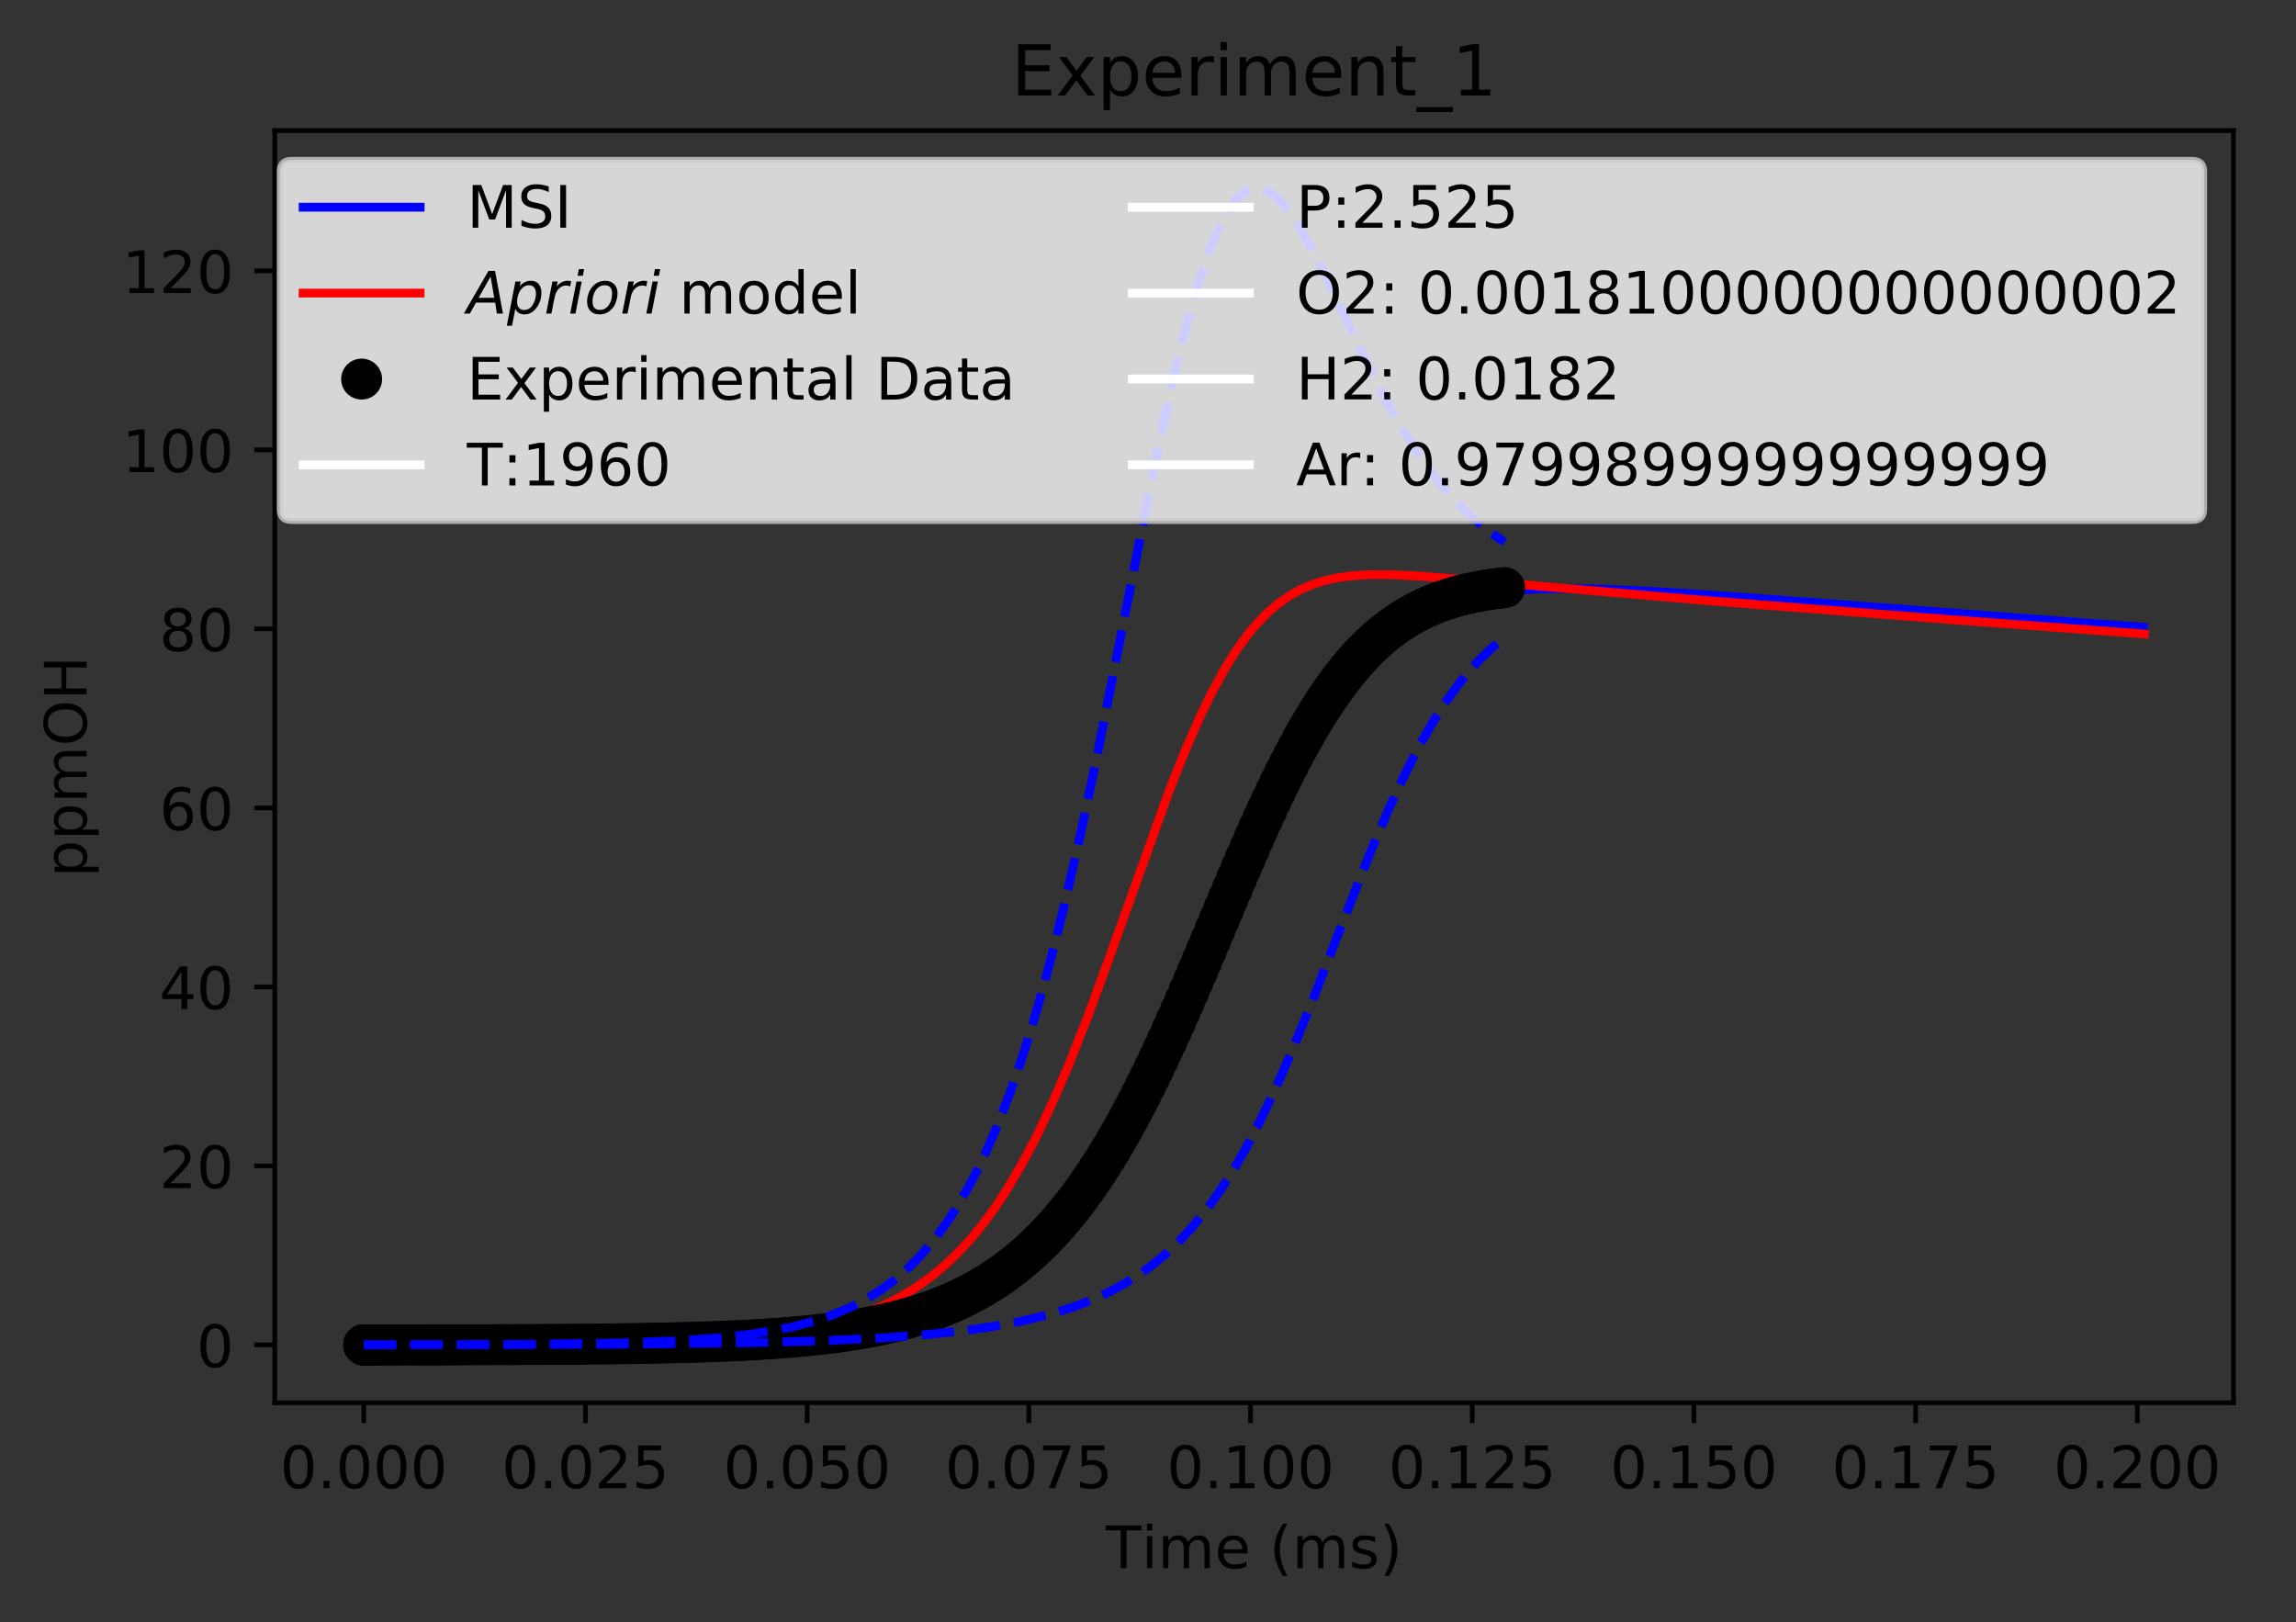 <?xml version="1.0" encoding="utf-8" standalone="no"?>
<!DOCTYPE svg PUBLIC "-//W3C//DTD SVG 1.1//EN"
  "http://www.w3.org/Graphics/SVG/1.1/DTD/svg11.dtd">
<!-- Created with matplotlib (https://matplotlib.org/) -->
<svg height="277.314pt" version="1.1" viewBox="0 0 392.466 277.314" width="392.466pt" xmlns="http://www.w3.org/2000/svg" xmlns:xlink="http://www.w3.org/1999/xlink">
 <rect x="0" y="0" width="392.466" height="277.314" fill="#333333" stroke="none"/>
 <defs>
  <style type="text/css">
*{stroke-linecap:butt;stroke-linejoin:round;}
  </style>
 </defs>
 <g id="figure_1">
  <g id="patch_1">
   <path d="M 0 277.314 
L 392.466 277.314 
L 392.466 0 
L 0 0 
z
" style="fill:none;"/>
  </g>
  <g id="axes_1">
   <g id="patch_2">
    <path d="M 46.966 239.758 
L 381.766 239.758 
L 381.766 22.318 
L 46.966 22.318 
z
" style="fill:none;"/>
   </g>
   <g id="matplotlib.axis_1">
    <g id="xtick_1">
     <g id="line2d_1">
      <defs>
       <path d="M 0 0 
L 0 3.5 
" id="mf6189c3a12" style="stroke:#000000;stroke-width:0.8;"/>
      </defs>
      <g>
       <use style="stroke:#000000;stroke-width:0.8;" x="62.184" xlink:href="#mf6189c3a12" y="239.758"/>
      </g>
     </g>
     <g id="text_1">
      <!-- 0.000 -->
      <defs>
       <path d="M 31.781 66.406 
Q 24.172 66.406 20.328 58.906 
Q 16.5 51.422 16.5 36.375 
Q 16.5 21.391 20.328 13.891 
Q 24.172 6.391 31.781 6.391 
Q 39.453 6.391 43.281 13.891 
Q 47.125 21.391 47.125 36.375 
Q 47.125 51.422 43.281 58.906 
Q 39.453 66.406 31.781 66.406 
z
M 31.781 74.219 
Q 44.047 74.219 50.516 64.516 
Q 56.984 54.828 56.984 36.375 
Q 56.984 17.969 50.516 8.266 
Q 44.047 -1.422 31.781 -1.422 
Q 19.531 -1.422 13.062 8.266 
Q 6.594 17.969 6.594 36.375 
Q 6.594 54.828 13.062 64.516 
Q 19.531 74.219 31.781 74.219 
z
" id="DejaVuSans-48"/>
       <path d="M 10.688 12.406 
L 21 12.406 
L 21 0 
L 10.688 0 
z
" id="DejaVuSans-46"/>
      </defs>
      <g transform="translate(47.87 254.357)scale(0.1 -0.1)">
       <use xlink:href="#DejaVuSans-48"/>
       <use x="63.623" xlink:href="#DejaVuSans-46"/>
       <use x="95.41" xlink:href="#DejaVuSans-48"/>
       <use x="159.033" xlink:href="#DejaVuSans-48"/>
       <use x="222.656" xlink:href="#DejaVuSans-48"/>
      </g>
     </g>
    </g>
    <g id="xtick_2">
     <g id="line2d_2">
      <g>
       <use style="stroke:#000000;stroke-width:0.8;" x="100.079" xlink:href="#mf6189c3a12" y="239.758"/>
      </g>
     </g>
     <g id="text_2">
      <!-- 0.025 -->
      <defs>
       <path d="M 19.188 8.297 
L 53.609 8.297 
L 53.609 0 
L 7.328 0 
L 7.328 8.297 
Q 12.938 14.109 22.625 23.891 
Q 32.328 33.688 34.812 36.531 
Q 39.547 41.844 41.422 45.531 
Q 43.312 49.219 43.312 52.781 
Q 43.312 58.594 39.234 62.25 
Q 35.156 65.922 28.609 65.922 
Q 23.969 65.922 18.812 64.312 
Q 13.672 62.703 7.812 59.422 
L 7.812 69.391 
Q 13.766 71.781 18.938 73 
Q 24.125 74.219 28.422 74.219 
Q 39.75 74.219 46.484 68.547 
Q 53.219 62.891 53.219 53.422 
Q 53.219 48.922 51.531 44.891 
Q 49.859 40.875 45.406 35.406 
Q 44.188 33.984 37.641 27.219 
Q 31.109 20.453 19.188 8.297 
z
" id="DejaVuSans-50"/>
       <path d="M 10.797 72.906 
L 49.516 72.906 
L 49.516 64.594 
L 19.828 64.594 
L 19.828 46.734 
Q 21.969 47.469 24.109 47.828 
Q 26.266 48.188 28.422 48.188 
Q 40.625 48.188 47.75 41.5 
Q 54.891 34.812 54.891 23.391 
Q 54.891 11.625 47.562 5.094 
Q 40.234 -1.422 26.906 -1.422 
Q 22.312 -1.422 17.547 -0.641 
Q 12.797 0.141 7.719 1.703 
L 7.719 11.625 
Q 12.109 9.234 16.797 8.062 
Q 21.484 6.891 26.703 6.891 
Q 35.156 6.891 40.078 11.328 
Q 45.016 15.766 45.016 23.391 
Q 45.016 31 40.078 35.438 
Q 35.156 39.891 26.703 39.891 
Q 22.75 39.891 18.812 39.016 
Q 14.891 38.141 10.797 36.281 
z
" id="DejaVuSans-53"/>
      </defs>
      <g transform="translate(85.765 254.357)scale(0.1 -0.1)">
       <use xlink:href="#DejaVuSans-48"/>
       <use x="63.623" xlink:href="#DejaVuSans-46"/>
       <use x="95.41" xlink:href="#DejaVuSans-48"/>
       <use x="159.033" xlink:href="#DejaVuSans-50"/>
       <use x="222.656" xlink:href="#DejaVuSans-53"/>
      </g>
     </g>
    </g>
    <g id="xtick_3">
     <g id="line2d_3">
      <g>
       <use style="stroke:#000000;stroke-width:0.8;" x="137.974" xlink:href="#mf6189c3a12" y="239.758"/>
      </g>
     </g>
     <g id="text_3">
      <!-- 0.050 -->
      <g transform="translate(123.66 254.357)scale(0.1 -0.1)">
       <use xlink:href="#DejaVuSans-48"/>
       <use x="63.623" xlink:href="#DejaVuSans-46"/>
       <use x="95.41" xlink:href="#DejaVuSans-48"/>
       <use x="159.033" xlink:href="#DejaVuSans-53"/>
       <use x="222.656" xlink:href="#DejaVuSans-48"/>
      </g>
     </g>
    </g>
    <g id="xtick_4">
     <g id="line2d_4">
      <g>
       <use style="stroke:#000000;stroke-width:0.8;" x="175.869" xlink:href="#mf6189c3a12" y="239.758"/>
      </g>
     </g>
     <g id="text_4">
      <!-- 0.075 -->
      <defs>
       <path d="M 8.203 72.906 
L 55.078 72.906 
L 55.078 68.703 
L 28.609 0 
L 18.312 0 
L 43.219 64.594 
L 8.203 64.594 
z
" id="DejaVuSans-55"/>
      </defs>
      <g transform="translate(161.555 254.357)scale(0.1 -0.1)">
       <use xlink:href="#DejaVuSans-48"/>
       <use x="63.623" xlink:href="#DejaVuSans-46"/>
       <use x="95.41" xlink:href="#DejaVuSans-48"/>
       <use x="159.033" xlink:href="#DejaVuSans-55"/>
       <use x="222.656" xlink:href="#DejaVuSans-53"/>
      </g>
     </g>
    </g>
    <g id="xtick_5">
     <g id="line2d_5">
      <g>
       <use style="stroke:#000000;stroke-width:0.8;" x="213.764" xlink:href="#mf6189c3a12" y="239.758"/>
      </g>
     </g>
     <g id="text_5">
      <!-- 0.100 -->
      <defs>
       <path d="M 12.406 8.297 
L 28.516 8.297 
L 28.516 63.922 
L 10.984 60.406 
L 10.984 69.391 
L 28.422 72.906 
L 38.281 72.906 
L 38.281 8.297 
L 54.391 8.297 
L 54.391 0 
L 12.406 0 
z
" id="DejaVuSans-49"/>
      </defs>
      <g transform="translate(199.45 254.357)scale(0.1 -0.1)">
       <use xlink:href="#DejaVuSans-48"/>
       <use x="63.623" xlink:href="#DejaVuSans-46"/>
       <use x="95.41" xlink:href="#DejaVuSans-49"/>
       <use x="159.033" xlink:href="#DejaVuSans-48"/>
       <use x="222.656" xlink:href="#DejaVuSans-48"/>
      </g>
     </g>
    </g>
    <g id="xtick_6">
     <g id="line2d_6">
      <g>
       <use style="stroke:#000000;stroke-width:0.8;" x="251.659" xlink:href="#mf6189c3a12" y="239.758"/>
      </g>
     </g>
     <g id="text_6">
      <!-- 0.125 -->
      <g transform="translate(237.345 254.357)scale(0.1 -0.1)">
       <use xlink:href="#DejaVuSans-48"/>
       <use x="63.623" xlink:href="#DejaVuSans-46"/>
       <use x="95.41" xlink:href="#DejaVuSans-49"/>
       <use x="159.033" xlink:href="#DejaVuSans-50"/>
       <use x="222.656" xlink:href="#DejaVuSans-53"/>
      </g>
     </g>
    </g>
    <g id="xtick_7">
     <g id="line2d_7">
      <g>
       <use style="stroke:#000000;stroke-width:0.8;" x="289.554" xlink:href="#mf6189c3a12" y="239.758"/>
      </g>
     </g>
     <g id="text_7">
      <!-- 0.150 -->
      <g transform="translate(275.24 254.357)scale(0.1 -0.1)">
       <use xlink:href="#DejaVuSans-48"/>
       <use x="63.623" xlink:href="#DejaVuSans-46"/>
       <use x="95.41" xlink:href="#DejaVuSans-49"/>
       <use x="159.033" xlink:href="#DejaVuSans-53"/>
       <use x="222.656" xlink:href="#DejaVuSans-48"/>
      </g>
     </g>
    </g>
    <g id="xtick_8">
     <g id="line2d_8">
      <g>
       <use style="stroke:#000000;stroke-width:0.8;" x="327.45" xlink:href="#mf6189c3a12" y="239.758"/>
      </g>
     </g>
     <g id="text_8">
      <!-- 0.175 -->
      <g transform="translate(313.136 254.357)scale(0.1 -0.1)">
       <use xlink:href="#DejaVuSans-48"/>
       <use x="63.623" xlink:href="#DejaVuSans-46"/>
       <use x="95.41" xlink:href="#DejaVuSans-49"/>
       <use x="159.033" xlink:href="#DejaVuSans-55"/>
       <use x="222.656" xlink:href="#DejaVuSans-53"/>
      </g>
     </g>
    </g>
    <g id="xtick_9">
     <g id="line2d_9">
      <g>
       <use style="stroke:#000000;stroke-width:0.8;" x="365.345" xlink:href="#mf6189c3a12" y="239.758"/>
      </g>
     </g>
     <g id="text_9">
      <!-- 0.200 -->
      <g transform="translate(351.031 254.357)scale(0.1 -0.1)">
       <use xlink:href="#DejaVuSans-48"/>
       <use x="63.623" xlink:href="#DejaVuSans-46"/>
       <use x="95.41" xlink:href="#DejaVuSans-50"/>
       <use x="159.033" xlink:href="#DejaVuSans-48"/>
       <use x="222.656" xlink:href="#DejaVuSans-48"/>
      </g>
     </g>
    </g>
    <g id="text_10">
     <!-- Time (ms) -->
     <defs>
      <path d="M -0.297 72.906 
L 61.375 72.906 
L 61.375 64.594 
L 35.5 64.594 
L 35.5 0 
L 25.594 0 
L 25.594 64.594 
L -0.297 64.594 
z
" id="DejaVuSans-84"/>
      <path d="M 9.422 54.688 
L 18.406 54.688 
L 18.406 0 
L 9.422 0 
z
M 9.422 75.984 
L 18.406 75.984 
L 18.406 64.594 
L 9.422 64.594 
z
" id="DejaVuSans-105"/>
      <path d="M 52 44.188 
Q 55.375 50.25 60.062 53.125 
Q 64.75 56 71.094 56 
Q 79.641 56 84.281 50.016 
Q 88.922 44.047 88.922 33.016 
L 88.922 0 
L 79.891 0 
L 79.891 32.719 
Q 79.891 40.578 77.094 44.375 
Q 74.312 48.188 68.609 48.188 
Q 61.625 48.188 57.562 43.547 
Q 53.516 38.922 53.516 30.906 
L 53.516 0 
L 44.484 0 
L 44.484 32.719 
Q 44.484 40.625 41.703 44.406 
Q 38.922 48.188 33.109 48.188 
Q 26.219 48.188 22.156 43.531 
Q 18.109 38.875 18.109 30.906 
L 18.109 0 
L 9.078 0 
L 9.078 54.688 
L 18.109 54.688 
L 18.109 46.188 
Q 21.188 51.219 25.484 53.609 
Q 29.781 56 35.688 56 
Q 41.656 56 45.828 52.969 
Q 50 49.953 52 44.188 
z
" id="DejaVuSans-109"/>
      <path d="M 56.203 29.594 
L 56.203 25.203 
L 14.891 25.203 
Q 15.484 15.922 20.484 11.062 
Q 25.484 6.203 34.422 6.203 
Q 39.594 6.203 44.453 7.469 
Q 49.312 8.734 54.109 11.281 
L 54.109 2.781 
Q 49.266 0.734 44.188 -0.344 
Q 39.109 -1.422 33.891 -1.422 
Q 20.797 -1.422 13.156 6.188 
Q 5.516 13.812 5.516 26.812 
Q 5.516 40.234 12.766 48.109 
Q 20.016 56 32.328 56 
Q 43.359 56 49.781 48.891 
Q 56.203 41.797 56.203 29.594 
z
M 47.219 32.234 
Q 47.125 39.594 43.094 43.984 
Q 39.062 48.391 32.422 48.391 
Q 24.906 48.391 20.391 44.141 
Q 15.875 39.891 15.188 32.172 
z
" id="DejaVuSans-101"/>
      <path id="DejaVuSans-32"/>
      <path d="M 31 75.875 
Q 24.469 64.656 21.281 53.656 
Q 18.109 42.672 18.109 31.391 
Q 18.109 20.125 21.312 9.062 
Q 24.516 -2 31 -13.188 
L 23.188 -13.188 
Q 15.875 -1.703 12.234 9.375 
Q 8.594 20.453 8.594 31.391 
Q 8.594 42.281 12.203 53.312 
Q 15.828 64.359 23.188 75.875 
z
" id="DejaVuSans-40"/>
      <path d="M 44.281 53.078 
L 44.281 44.578 
Q 40.484 46.531 36.375 47.5 
Q 32.281 48.484 27.875 48.484 
Q 21.188 48.484 17.844 46.438 
Q 14.5 44.391 14.5 40.281 
Q 14.5 37.156 16.891 35.375 
Q 19.281 33.594 26.516 31.984 
L 29.594 31.297 
Q 39.156 29.25 43.188 25.516 
Q 47.219 21.781 47.219 15.094 
Q 47.219 7.469 41.188 3.016 
Q 35.156 -1.422 24.609 -1.422 
Q 20.219 -1.422 15.453 -0.562 
Q 10.688 0.297 5.422 2 
L 5.422 11.281 
Q 10.406 8.688 15.234 7.391 
Q 20.062 6.109 24.812 6.109 
Q 31.156 6.109 34.562 8.281 
Q 37.984 10.453 37.984 14.406 
Q 37.984 18.062 35.516 20.016 
Q 33.062 21.969 24.703 23.781 
L 21.578 24.516 
Q 13.234 26.266 9.516 29.906 
Q 5.812 33.547 5.812 39.891 
Q 5.812 47.609 11.281 51.797 
Q 16.75 56 26.812 56 
Q 31.781 56 36.172 55.266 
Q 40.578 54.547 44.281 53.078 
z
" id="DejaVuSans-115"/>
      <path d="M 8.016 75.875 
L 15.828 75.875 
Q 23.141 64.359 26.781 53.312 
Q 30.422 42.281 30.422 31.391 
Q 30.422 20.453 26.781 9.375 
Q 23.141 -1.703 15.828 -13.188 
L 8.016 -13.188 
Q 14.5 -2 17.703 9.062 
Q 20.906 20.125 20.906 31.391 
Q 20.906 42.672 17.703 53.656 
Q 14.5 64.656 8.016 75.875 
z
" id="DejaVuSans-41"/>
     </defs>
     <g transform="translate(189.012 268.035)scale(0.1 -0.1)">
      <use xlink:href="#DejaVuSans-84"/>
      <use x="61.037" xlink:href="#DejaVuSans-105"/>
      <use x="88.82" xlink:href="#DejaVuSans-109"/>
      <use x="186.232" xlink:href="#DejaVuSans-101"/>
      <use x="247.756" xlink:href="#DejaVuSans-32"/>
      <use x="279.543" xlink:href="#DejaVuSans-40"/>
      <use x="318.557" xlink:href="#DejaVuSans-109"/>
      <use x="415.969" xlink:href="#DejaVuSans-115"/>
      <use x="468.068" xlink:href="#DejaVuSans-41"/>
     </g>
    </g>
   </g>
   <g id="matplotlib.axis_2">
    <g id="ytick_1">
     <g id="line2d_10">
      <defs>
       <path d="M 0 0 
L -3.5 0 
" id="mb9c5643f18" style="stroke:#000000;stroke-width:0.8;"/>
      </defs>
      <g>
       <use style="stroke:#000000;stroke-width:0.8;" x="46.966" xlink:href="#mb9c5643f18" y="229.874"/>
      </g>
     </g>
     <g id="text_11">
      <!-- 0 -->
      <g transform="translate(33.603 233.674)scale(0.1 -0.1)">
       <use xlink:href="#DejaVuSans-48"/>
      </g>
     </g>
    </g>
    <g id="ytick_2">
     <g id="line2d_11">
      <g>
       <use style="stroke:#000000;stroke-width:0.8;" x="46.966" xlink:href="#mb9c5643f18" y="199.277"/>
      </g>
     </g>
     <g id="text_12">
      <!-- 20 -->
      <g transform="translate(27.241 203.076)scale(0.1 -0.1)">
       <use xlink:href="#DejaVuSans-50"/>
       <use x="63.623" xlink:href="#DejaVuSans-48"/>
      </g>
     </g>
    </g>
    <g id="ytick_3">
     <g id="line2d_12">
      <g>
       <use style="stroke:#000000;stroke-width:0.8;" x="46.966" xlink:href="#mb9c5643f18" y="168.68"/>
      </g>
     </g>
     <g id="text_13">
      <!-- 40 -->
      <defs>
       <path d="M 37.797 64.312 
L 12.891 25.391 
L 37.797 25.391 
z
M 35.203 72.906 
L 47.609 72.906 
L 47.609 25.391 
L 58.016 25.391 
L 58.016 17.188 
L 47.609 17.188 
L 47.609 0 
L 37.797 0 
L 37.797 17.188 
L 4.891 17.188 
L 4.891 26.703 
z
" id="DejaVuSans-52"/>
      </defs>
      <g transform="translate(27.241 172.479)scale(0.1 -0.1)">
       <use xlink:href="#DejaVuSans-52"/>
       <use x="63.623" xlink:href="#DejaVuSans-48"/>
      </g>
     </g>
    </g>
    <g id="ytick_4">
     <g id="line2d_13">
      <g>
       <use style="stroke:#000000;stroke-width:0.8;" x="46.966" xlink:href="#mb9c5643f18" y="138.083"/>
      </g>
     </g>
     <g id="text_14">
      <!-- 60 -->
      <defs>
       <path d="M 33.016 40.375 
Q 26.375 40.375 22.484 35.828 
Q 18.609 31.297 18.609 23.391 
Q 18.609 15.531 22.484 10.953 
Q 26.375 6.391 33.016 6.391 
Q 39.656 6.391 43.531 10.953 
Q 47.406 15.531 47.406 23.391 
Q 47.406 31.297 43.531 35.828 
Q 39.656 40.375 33.016 40.375 
z
M 52.594 71.297 
L 52.594 62.312 
Q 48.875 64.062 45.094 64.984 
Q 41.312 65.922 37.594 65.922 
Q 27.828 65.922 22.672 59.328 
Q 17.531 52.734 16.797 39.406 
Q 19.672 43.656 24.016 45.922 
Q 28.375 48.188 33.594 48.188 
Q 44.578 48.188 50.953 41.516 
Q 57.328 34.859 57.328 23.391 
Q 57.328 12.156 50.688 5.359 
Q 44.047 -1.422 33.016 -1.422 
Q 20.359 -1.422 13.672 8.266 
Q 6.984 17.969 6.984 36.375 
Q 6.984 53.656 15.188 63.938 
Q 23.391 74.219 37.203 74.219 
Q 40.922 74.219 44.703 73.484 
Q 48.484 72.75 52.594 71.297 
z
" id="DejaVuSans-54"/>
      </defs>
      <g transform="translate(27.241 141.882)scale(0.1 -0.1)">
       <use xlink:href="#DejaVuSans-54"/>
       <use x="63.623" xlink:href="#DejaVuSans-48"/>
      </g>
     </g>
    </g>
    <g id="ytick_5">
     <g id="line2d_14">
      <g>
       <use style="stroke:#000000;stroke-width:0.8;" x="46.966" xlink:href="#mb9c5643f18" y="107.485"/>
      </g>
     </g>
     <g id="text_15">
      <!-- 80 -->
      <defs>
       <path d="M 31.781 34.625 
Q 24.75 34.625 20.719 30.859 
Q 16.703 27.094 16.703 20.516 
Q 16.703 13.922 20.719 10.156 
Q 24.75 6.391 31.781 6.391 
Q 38.812 6.391 42.859 10.172 
Q 46.922 13.969 46.922 20.516 
Q 46.922 27.094 42.891 30.859 
Q 38.875 34.625 31.781 34.625 
z
M 21.922 38.812 
Q 15.578 40.375 12.031 44.719 
Q 8.5 49.078 8.5 55.328 
Q 8.5 64.062 14.719 69.141 
Q 20.953 74.219 31.781 74.219 
Q 42.672 74.219 48.875 69.141 
Q 55.078 64.062 55.078 55.328 
Q 55.078 49.078 51.531 44.719 
Q 48 40.375 41.703 38.812 
Q 48.828 37.156 52.797 32.312 
Q 56.781 27.484 56.781 20.516 
Q 56.781 9.906 50.312 4.234 
Q 43.844 -1.422 31.781 -1.422 
Q 19.734 -1.422 13.25 4.234 
Q 6.781 9.906 6.781 20.516 
Q 6.781 27.484 10.781 32.312 
Q 14.797 37.156 21.922 38.812 
z
M 18.312 54.391 
Q 18.312 48.734 21.844 45.562 
Q 25.391 42.391 31.781 42.391 
Q 38.141 42.391 41.719 45.562 
Q 45.312 48.734 45.312 54.391 
Q 45.312 60.062 41.719 63.234 
Q 38.141 66.406 31.781 66.406 
Q 25.391 66.406 21.844 63.234 
Q 18.312 60.062 18.312 54.391 
z
" id="DejaVuSans-56"/>
      </defs>
      <g transform="translate(27.241 111.284)scale(0.1 -0.1)">
       <use xlink:href="#DejaVuSans-56"/>
       <use x="63.623" xlink:href="#DejaVuSans-48"/>
      </g>
     </g>
    </g>
    <g id="ytick_6">
     <g id="line2d_15">
      <g>
       <use style="stroke:#000000;stroke-width:0.8;" x="46.966" xlink:href="#mb9c5643f18" y="76.888"/>
      </g>
     </g>
     <g id="text_16">
      <!-- 100 -->
      <g transform="translate(20.878 80.687)scale(0.1 -0.1)">
       <use xlink:href="#DejaVuSans-49"/>
       <use x="63.623" xlink:href="#DejaVuSans-48"/>
       <use x="127.246" xlink:href="#DejaVuSans-48"/>
      </g>
     </g>
    </g>
    <g id="ytick_7">
     <g id="line2d_16">
      <g>
       <use style="stroke:#000000;stroke-width:0.8;" x="46.966" xlink:href="#mb9c5643f18" y="46.291"/>
      </g>
     </g>
     <g id="text_17">
      <!-- 120 -->
      <g transform="translate(20.878 50.09)scale(0.1 -0.1)">
       <use xlink:href="#DejaVuSans-49"/>
       <use x="63.623" xlink:href="#DejaVuSans-50"/>
       <use x="127.246" xlink:href="#DejaVuSans-48"/>
      </g>
     </g>
    </g>
    <g id="text_18">
     <!-- ppmOH -->
     <defs>
      <path d="M 18.109 8.203 
L 18.109 -20.797 
L 9.078 -20.797 
L 9.078 54.688 
L 18.109 54.688 
L 18.109 46.391 
Q 20.953 51.266 25.266 53.625 
Q 29.594 56 35.594 56 
Q 45.562 56 51.781 48.094 
Q 58.016 40.188 58.016 27.297 
Q 58.016 14.406 51.781 6.484 
Q 45.562 -1.422 35.594 -1.422 
Q 29.594 -1.422 25.266 0.953 
Q 20.953 3.328 18.109 8.203 
z
M 48.688 27.297 
Q 48.688 37.203 44.609 42.844 
Q 40.531 48.484 33.406 48.484 
Q 26.266 48.484 22.188 42.844 
Q 18.109 37.203 18.109 27.297 
Q 18.109 17.391 22.188 11.75 
Q 26.266 6.109 33.406 6.109 
Q 40.531 6.109 44.609 11.75 
Q 48.688 17.391 48.688 27.297 
z
" id="DejaVuSans-112"/>
      <path d="M 39.406 66.219 
Q 28.656 66.219 22.328 58.203 
Q 16.016 50.203 16.016 36.375 
Q 16.016 22.609 22.328 14.594 
Q 28.656 6.594 39.406 6.594 
Q 50.141 6.594 56.422 14.594 
Q 62.703 22.609 62.703 36.375 
Q 62.703 50.203 56.422 58.203 
Q 50.141 66.219 39.406 66.219 
z
M 39.406 74.219 
Q 54.734 74.219 63.906 63.938 
Q 73.094 53.656 73.094 36.375 
Q 73.094 19.141 63.906 8.859 
Q 54.734 -1.422 39.406 -1.422 
Q 24.031 -1.422 14.812 8.828 
Q 5.609 19.094 5.609 36.375 
Q 5.609 53.656 14.812 63.938 
Q 24.031 74.219 39.406 74.219 
z
" id="DejaVuSans-79"/>
      <path d="M 9.812 72.906 
L 19.672 72.906 
L 19.672 43.016 
L 55.516 43.016 
L 55.516 72.906 
L 65.375 72.906 
L 65.375 0 
L 55.516 0 
L 55.516 34.719 
L 19.672 34.719 
L 19.672 0 
L 9.812 0 
z
" id="DejaVuSans-72"/>
     </defs>
     <g transform="translate(14.798 149.953)rotate(-90)scale(0.1 -0.1)">
      <use xlink:href="#DejaVuSans-112"/>
      <use x="63.477" xlink:href="#DejaVuSans-112"/>
      <use x="126.953" xlink:href="#DejaVuSans-109"/>
      <use x="224.365" xlink:href="#DejaVuSans-79"/>
      <use x="303.076" xlink:href="#DejaVuSans-72"/>
     </g>
    </g>
   </g>
   <g id="line2d_17">
    <path clip-path="url(#pf7e1a8fb6c)" d="M 62.184 229.874 
L 98.154 229.764 
L 115 229.525 
L 125.53 229.184 
L 133.953 228.696 
L 140.27 228.122 
L 145.535 227.442 
L 149.747 226.716 
L 153.958 225.781 
L 158.17 224.58 
L 161.329 223.462 
L 164.487 222.121 
L 167.646 220.516 
L 170.769 218.628 
L 173.111 216.987 
L 175.453 215.131 
L 177.795 213.039 
L 180.137 210.689 
L 182.478 208.062 
L 184.82 205.139 
L 187.162 201.905 
L 189.504 198.35 
L 191.846 194.468 
L 194.969 188.79 
L 198.091 182.569 
L 201.214 175.868 
L 205.117 166.976 
L 216.827 139.74 
L 219.95 133.162 
L 223.072 127.163 
L 225.717 122.606 
L 227.884 119.256 
L 230.051 116.256 
L 232.218 113.603 
L 234.385 111.284 
L 236.552 109.281 
L 238.719 107.569 
L 240.885 106.122 
L 243.052 104.913 
L 245.761 103.693 
L 248.47 102.749 
L 251.178 102.032 
L 254.429 101.415 
L 258.221 100.955 
L 262.555 100.679 
L 267.973 100.59 
L 274.478 100.723 
L 283.423 101.142 
L 297.247 102.041 
L 326.52 104.23 
L 366.382 107.233 
L 366.382 107.233 
" style="fill:none;stroke:#0000ff;stroke-linecap:square;stroke-width:1.5;"/>
   </g>
   <g id="line2d_18">
    <path clip-path="url(#pf7e1a8fb6c)" d="M 62.184 229.874 
L 94.148 229.766 
L 109.488 229.52 
L 119.413 229.143 
L 126.632 228.649 
L 132.046 228.075 
L 136.557 227.402 
L 141.069 226.484 
L 144.678 225.517 
L 148.288 224.284 
L 150.995 223.145 
L 153.702 221.785 
L 156.409 220.167 
L 159.116 218.247 
L 161.346 216.408 
L 164.001 213.872 
L 165.993 211.698 
L 167.985 209.267 
L 169.977 206.561 
L 171.968 203.562 
L 174.624 199.084 
L 177.28 194.037 
L 179.935 188.418 
L 182.591 182.247 
L 185.911 173.834 
L 189.894 162.956 
L 199.853 135.181 
L 202.509 128.502 
L 205.164 122.432 
L 207.156 118.343 
L 209.437 114.186 
L 211.342 111.154 
L 213.248 108.519 
L 215.008 106.424 
L 216.769 104.639 
L 218.529 103.14 
L 220.423 101.819 
L 222.427 100.71 
L 224.38 99.879 
L 226.161 99.304 
L 228.599 98.752 
L 231.037 98.417 
L 234.084 98.226 
L 237.741 98.227 
L 242.617 98.464 
L 250.54 99.1 
L 292.126 102.687 
L 333.221 105.893 
L 366.547 108.366 
L 366.547 108.366 
" style="fill:none;stroke:#ff0000;stroke-linecap:square;stroke-width:1.5;"/>
   </g>
   <g id="line2d_19">
    <defs>
     <path d="M 0 3 
C 0.796 3 1.559 2.684 2.121 2.121 
C 2.684 1.559 3 0.796 3 0 
C 3 -0.796 2.684 -1.559 2.121 -2.121 
C 1.559 -2.684 0.796 -3 0 -3 
C -0.796 -3 -1.559 -2.684 -2.121 -2.121 
C -2.684 -1.559 -3 -0.796 -3 0 
C -3 0.796 -2.684 1.559 -2.121 2.121 
C -1.559 2.684 -0.796 3 0 3 
z
" id="m2a9cfe6fac" style="stroke:#000000;"/>
    </defs>
    <g clip-path="url(#pf7e1a8fb6c)">
     <use style="stroke:#000000;" x="62.184" xlink:href="#m2a9cfe6fac" y="229.874"/>
     <use style="stroke:#000000;" x="62.184" xlink:href="#m2a9cfe6fac" y="229.874"/>
     <use style="stroke:#000000;" x="62.189" xlink:href="#m2a9cfe6fac" y="229.874"/>
     <use style="stroke:#000000;" x="62.194" xlink:href="#m2a9cfe6fac" y="229.874"/>
     <use style="stroke:#000000;" x="62.199" xlink:href="#m2a9cfe6fac" y="229.874"/>
     <use style="stroke:#000000;" x="62.207" xlink:href="#m2a9cfe6fac" y="229.874"/>
     <use style="stroke:#000000;" x="62.222" xlink:href="#m2a9cfe6fac" y="229.874"/>
     <use style="stroke:#000000;" x="62.247" xlink:href="#m2a9cfe6fac" y="229.874"/>
     <use style="stroke:#000000;" x="62.271" xlink:href="#m2a9cfe6fac" y="229.874"/>
     <use style="stroke:#000000;" x="62.309" xlink:href="#m2a9cfe6fac" y="229.874"/>
     <use style="stroke:#000000;" x="62.347" xlink:href="#m2a9cfe6fac" y="229.874"/>
     <use style="stroke:#000000;" x="62.385" xlink:href="#m2a9cfe6fac" y="229.874"/>
     <use style="stroke:#000000;" x="62.423" xlink:href="#m2a9cfe6fac" y="229.874"/>
     <use style="stroke:#000000;" x="62.488" xlink:href="#m2a9cfe6fac" y="229.874"/>
     <use style="stroke:#000000;" x="62.553" xlink:href="#m2a9cfe6fac" y="229.874"/>
     <use style="stroke:#000000;" x="62.618" xlink:href="#m2a9cfe6fac" y="229.874"/>
     <use style="stroke:#000000;" x="62.684" xlink:href="#m2a9cfe6fac" y="229.874"/>
     <use style="stroke:#000000;" x="62.792" xlink:href="#m2a9cfe6fac" y="229.874"/>
     <use style="stroke:#000000;" x="62.9" xlink:href="#m2a9cfe6fac" y="229.874"/>
     <use style="stroke:#000000;" x="63.009" xlink:href="#m2a9cfe6fac" y="229.874"/>
     <use style="stroke:#000000;" x="63.117" xlink:href="#m2a9cfe6fac" y="229.874"/>
     <use style="stroke:#000000;" x="63.226" xlink:href="#m2a9cfe6fac" y="229.874"/>
     <use style="stroke:#000000;" x="63.334" xlink:href="#m2a9cfe6fac" y="229.874"/>
     <use style="stroke:#000000;" x="63.442" xlink:href="#m2a9cfe6fac" y="229.874"/>
     <use style="stroke:#000000;" x="63.551" xlink:href="#m2a9cfe6fac" y="229.874"/>
     <use style="stroke:#000000;" x="63.724" xlink:href="#m2a9cfe6fac" y="229.874"/>
     <use style="stroke:#000000;" x="63.898" xlink:href="#m2a9cfe6fac" y="229.874"/>
     <use style="stroke:#000000;" x="64.071" xlink:href="#m2a9cfe6fac" y="229.874"/>
     <use style="stroke:#000000;" x="64.245" xlink:href="#m2a9cfe6fac" y="229.874"/>
     <use style="stroke:#000000;" x="64.418" xlink:href="#m2a9cfe6fac" y="229.874"/>
     <use style="stroke:#000000;" x="64.591" xlink:href="#m2a9cfe6fac" y="229.873"/>
     <use style="stroke:#000000;" x="64.765" xlink:href="#m2a9cfe6fac" y="229.873"/>
     <use style="stroke:#000000;" x="64.938" xlink:href="#m2a9cfe6fac" y="229.873"/>
     <use style="stroke:#000000;" x="65.112" xlink:href="#m2a9cfe6fac" y="229.873"/>
     <use style="stroke:#000000;" x="65.377" xlink:href="#m2a9cfe6fac" y="229.873"/>
     <use style="stroke:#000000;" x="65.643" xlink:href="#m2a9cfe6fac" y="229.873"/>
     <use style="stroke:#000000;" x="65.908" xlink:href="#m2a9cfe6fac" y="229.872"/>
     <use style="stroke:#000000;" x="66.174" xlink:href="#m2a9cfe6fac" y="229.872"/>
     <use style="stroke:#000000;" x="66.439" xlink:href="#m2a9cfe6fac" y="229.872"/>
     <use style="stroke:#000000;" x="66.705" xlink:href="#m2a9cfe6fac" y="229.872"/>
     <use style="stroke:#000000;" x="66.97" xlink:href="#m2a9cfe6fac" y="229.871"/>
     <use style="stroke:#000000;" x="67.236" xlink:href="#m2a9cfe6fac" y="229.871"/>
     <use style="stroke:#000000;" x="67.649" xlink:href="#m2a9cfe6fac" y="229.871"/>
     <use style="stroke:#000000;" x="68.061" xlink:href="#m2a9cfe6fac" y="229.87"/>
     <use style="stroke:#000000;" x="68.474" xlink:href="#m2a9cfe6fac" y="229.87"/>
     <use style="stroke:#000000;" x="68.886" xlink:href="#m2a9cfe6fac" y="229.869"/>
     <use style="stroke:#000000;" x="69.299" xlink:href="#m2a9cfe6fac" y="229.869"/>
     <use style="stroke:#000000;" x="69.711" xlink:href="#m2a9cfe6fac" y="229.869"/>
     <use style="stroke:#000000;" x="70.124" xlink:href="#m2a9cfe6fac" y="229.868"/>
     <use style="stroke:#000000;" x="70.536" xlink:href="#m2a9cfe6fac" y="229.867"/>
     <use style="stroke:#000000;" x="70.949" xlink:href="#m2a9cfe6fac" y="229.867"/>
     <use style="stroke:#000000;" x="71.361" xlink:href="#m2a9cfe6fac" y="229.866"/>
     <use style="stroke:#000000;" x="71.664" xlink:href="#m2a9cfe6fac" y="229.866"/>
     <use style="stroke:#000000;" x="71.966" xlink:href="#m2a9cfe6fac" y="229.866"/>
     <use style="stroke:#000000;" x="72.269" xlink:href="#m2a9cfe6fac" y="229.865"/>
     <use style="stroke:#000000;" x="72.571" xlink:href="#m2a9cfe6fac" y="229.865"/>
     <use style="stroke:#000000;" x="72.874" xlink:href="#m2a9cfe6fac" y="229.864"/>
     <use style="stroke:#000000;" x="73.176" xlink:href="#m2a9cfe6fac" y="229.864"/>
     <use style="stroke:#000000;" x="73.479" xlink:href="#m2a9cfe6fac" y="229.863"/>
     <use style="stroke:#000000;" x="73.781" xlink:href="#m2a9cfe6fac" y="229.863"/>
     <use style="stroke:#000000;" x="74.084" xlink:href="#m2a9cfe6fac" y="229.862"/>
     <use style="stroke:#000000;" x="74.387" xlink:href="#m2a9cfe6fac" y="229.862"/>
     <use style="stroke:#000000;" x="74.689" xlink:href="#m2a9cfe6fac" y="229.861"/>
     <use style="stroke:#000000;" x="74.992" xlink:href="#m2a9cfe6fac" y="229.861"/>
     <use style="stroke:#000000;" x="75.294" xlink:href="#m2a9cfe6fac" y="229.86"/>
     <use style="stroke:#000000;" x="75.597" xlink:href="#m2a9cfe6fac" y="229.86"/>
     <use style="stroke:#000000;" x="75.899" xlink:href="#m2a9cfe6fac" y="229.859"/>
     <use style="stroke:#000000;" x="76.38" xlink:href="#m2a9cfe6fac" y="229.858"/>
     <use style="stroke:#000000;" x="76.86" xlink:href="#m2a9cfe6fac" y="229.857"/>
     <use style="stroke:#000000;" x="77.341" xlink:href="#m2a9cfe6fac" y="229.856"/>
     <use style="stroke:#000000;" x="77.821" xlink:href="#m2a9cfe6fac" y="229.855"/>
     <use style="stroke:#000000;" x="78.302" xlink:href="#m2a9cfe6fac" y="229.854"/>
     <use style="stroke:#000000;" x="78.782" xlink:href="#m2a9cfe6fac" y="229.853"/>
     <use style="stroke:#000000;" x="79.263" xlink:href="#m2a9cfe6fac" y="229.852"/>
     <use style="stroke:#000000;" x="80.005" xlink:href="#m2a9cfe6fac" y="229.85"/>
     <use style="stroke:#000000;" x="80.747" xlink:href="#m2a9cfe6fac" y="229.848"/>
     <use style="stroke:#000000;" x="81.489" xlink:href="#m2a9cfe6fac" y="229.846"/>
     <use style="stroke:#000000;" x="82.232" xlink:href="#m2a9cfe6fac" y="229.844"/>
     <use style="stroke:#000000;" x="82.974" xlink:href="#m2a9cfe6fac" y="229.842"/>
     <use style="stroke:#000000;" x="83.716" xlink:href="#m2a9cfe6fac" y="229.839"/>
     <use style="stroke:#000000;" x="84.458" xlink:href="#m2a9cfe6fac" y="229.837"/>
     <use style="stroke:#000000;" x="85.201" xlink:href="#m2a9cfe6fac" y="229.834"/>
     <use style="stroke:#000000;" x="85.943" xlink:href="#m2a9cfe6fac" y="229.831"/>
     <use style="stroke:#000000;" x="86.685" xlink:href="#m2a9cfe6fac" y="229.829"/>
     <use style="stroke:#000000;" x="87.428" xlink:href="#m2a9cfe6fac" y="229.826"/>
     <use style="stroke:#000000;" x="88.17" xlink:href="#m2a9cfe6fac" y="229.822"/>
     <use style="stroke:#000000;" x="88.912" xlink:href="#m2a9cfe6fac" y="229.819"/>
     <use style="stroke:#000000;" x="89.654" xlink:href="#m2a9cfe6fac" y="229.816"/>
     <use style="stroke:#000000;" x="90.397" xlink:href="#m2a9cfe6fac" y="229.812"/>
     <use style="stroke:#000000;" x="91.139" xlink:href="#m2a9cfe6fac" y="229.808"/>
     <use style="stroke:#000000;" x="91.881" xlink:href="#m2a9cfe6fac" y="229.804"/>
     <use style="stroke:#000000;" x="92.623" xlink:href="#m2a9cfe6fac" y="229.8"/>
     <use style="stroke:#000000;" x="93.366" xlink:href="#m2a9cfe6fac" y="229.796"/>
     <use style="stroke:#000000;" x="94.108" xlink:href="#m2a9cfe6fac" y="229.791"/>
     <use style="stroke:#000000;" x="94.85" xlink:href="#m2a9cfe6fac" y="229.786"/>
     <use style="stroke:#000000;" x="95.592" xlink:href="#m2a9cfe6fac" y="229.781"/>
     <use style="stroke:#000000;" x="96.335" xlink:href="#m2a9cfe6fac" y="229.776"/>
     <use style="stroke:#000000;" x="97.077" xlink:href="#m2a9cfe6fac" y="229.771"/>
     <use style="stroke:#000000;" x="97.819" xlink:href="#m2a9cfe6fac" y="229.765"/>
     <use style="stroke:#000000;" x="98.561" xlink:href="#m2a9cfe6fac" y="229.759"/>
     <use style="stroke:#000000;" x="99.304" xlink:href="#m2a9cfe6fac" y="229.752"/>
     <use style="stroke:#000000;" x="100.046" xlink:href="#m2a9cfe6fac" y="229.746"/>
     <use style="stroke:#000000;" x="100.788" xlink:href="#m2a9cfe6fac" y="229.739"/>
     <use style="stroke:#000000;" x="101.53" xlink:href="#m2a9cfe6fac" y="229.731"/>
     <use style="stroke:#000000;" x="102.273" xlink:href="#m2a9cfe6fac" y="229.724"/>
     <use style="stroke:#000000;" x="103.015" xlink:href="#m2a9cfe6fac" y="229.716"/>
     <use style="stroke:#000000;" x="103.757" xlink:href="#m2a9cfe6fac" y="229.707"/>
     <use style="stroke:#000000;" x="104.499" xlink:href="#m2a9cfe6fac" y="229.698"/>
     <use style="stroke:#000000;" x="105.242" xlink:href="#m2a9cfe6fac" y="229.689"/>
     <use style="stroke:#000000;" x="105.984" xlink:href="#m2a9cfe6fac" y="229.679"/>
     <use style="stroke:#000000;" x="106.726" xlink:href="#m2a9cfe6fac" y="229.669"/>
     <use style="stroke:#000000;" x="107.469" xlink:href="#m2a9cfe6fac" y="229.659"/>
     <use style="stroke:#000000;" x="108.211" xlink:href="#m2a9cfe6fac" y="229.648"/>
     <use style="stroke:#000000;" x="108.953" xlink:href="#m2a9cfe6fac" y="229.636"/>
     <use style="stroke:#000000;" x="109.695" xlink:href="#m2a9cfe6fac" y="229.624"/>
     <use style="stroke:#000000;" x="110.438" xlink:href="#m2a9cfe6fac" y="229.611"/>
     <use style="stroke:#000000;" x="111.18" xlink:href="#m2a9cfe6fac" y="229.597"/>
     <use style="stroke:#000000;" x="111.922" xlink:href="#m2a9cfe6fac" y="229.583"/>
     <use style="stroke:#000000;" x="112.664" xlink:href="#m2a9cfe6fac" y="229.569"/>
     <use style="stroke:#000000;" x="113.407" xlink:href="#m2a9cfe6fac" y="229.553"/>
     <use style="stroke:#000000;" x="114.149" xlink:href="#m2a9cfe6fac" y="229.537"/>
     <use style="stroke:#000000;" x="114.891" xlink:href="#m2a9cfe6fac" y="229.52"/>
     <use style="stroke:#000000;" x="115.633" xlink:href="#m2a9cfe6fac" y="229.502"/>
     <use style="stroke:#000000;" x="116.376" xlink:href="#m2a9cfe6fac" y="229.484"/>
     <use style="stroke:#000000;" x="117.118" xlink:href="#m2a9cfe6fac" y="229.464"/>
     <use style="stroke:#000000;" x="117.86" xlink:href="#m2a9cfe6fac" y="229.444"/>
     <use style="stroke:#000000;" x="118.602" xlink:href="#m2a9cfe6fac" y="229.422"/>
     <use style="stroke:#000000;" x="119.345" xlink:href="#m2a9cfe6fac" y="229.4"/>
     <use style="stroke:#000000;" x="120.087" xlink:href="#m2a9cfe6fac" y="229.377"/>
     <use style="stroke:#000000;" x="120.829" xlink:href="#m2a9cfe6fac" y="229.352"/>
     <use style="stroke:#000000;" x="121.571" xlink:href="#m2a9cfe6fac" y="229.326"/>
     <use style="stroke:#000000;" x="122.314" xlink:href="#m2a9cfe6fac" y="229.299"/>
     <use style="stroke:#000000;" x="123.056" xlink:href="#m2a9cfe6fac" y="229.271"/>
     <use style="stroke:#000000;" x="123.798" xlink:href="#m2a9cfe6fac" y="229.241"/>
     <use style="stroke:#000000;" x="124.541" xlink:href="#m2a9cfe6fac" y="229.21"/>
     <use style="stroke:#000000;" x="125.283" xlink:href="#m2a9cfe6fac" y="229.178"/>
     <use style="stroke:#000000;" x="126.025" xlink:href="#m2a9cfe6fac" y="229.144"/>
     <use style="stroke:#000000;" x="126.767" xlink:href="#m2a9cfe6fac" y="229.108"/>
     <use style="stroke:#000000;" x="127.51" xlink:href="#m2a9cfe6fac" y="229.071"/>
     <use style="stroke:#000000;" x="128.252" xlink:href="#m2a9cfe6fac" y="229.032"/>
     <use style="stroke:#000000;" x="128.994" xlink:href="#m2a9cfe6fac" y="228.991"/>
     <use style="stroke:#000000;" x="129.736" xlink:href="#m2a9cfe6fac" y="228.948"/>
     <use style="stroke:#000000;" x="130.479" xlink:href="#m2a9cfe6fac" y="228.903"/>
     <use style="stroke:#000000;" x="131.221" xlink:href="#m2a9cfe6fac" y="228.856"/>
     <use style="stroke:#000000;" x="131.963" xlink:href="#m2a9cfe6fac" y="228.807"/>
     <use style="stroke:#000000;" x="132.705" xlink:href="#m2a9cfe6fac" y="228.755"/>
     <use style="stroke:#000000;" x="133.448" xlink:href="#m2a9cfe6fac" y="228.701"/>
     <use style="stroke:#000000;" x="134.19" xlink:href="#m2a9cfe6fac" y="228.645"/>
     <use style="stroke:#000000;" x="134.932" xlink:href="#m2a9cfe6fac" y="228.586"/>
     <use style="stroke:#000000;" x="135.674" xlink:href="#m2a9cfe6fac" y="228.524"/>
     <use style="stroke:#000000;" x="136.417" xlink:href="#m2a9cfe6fac" y="228.459"/>
     <use style="stroke:#000000;" x="137.159" xlink:href="#m2a9cfe6fac" y="228.391"/>
     <use style="stroke:#000000;" x="137.901" xlink:href="#m2a9cfe6fac" y="228.32"/>
     <use style="stroke:#000000;" x="138.643" xlink:href="#m2a9cfe6fac" y="228.245"/>
     <use style="stroke:#000000;" x="139.386" xlink:href="#m2a9cfe6fac" y="228.167"/>
     <use style="stroke:#000000;" x="140.128" xlink:href="#m2a9cfe6fac" y="228.086"/>
     <use style="stroke:#000000;" x="140.87" xlink:href="#m2a9cfe6fac" y="228"/>
     <use style="stroke:#000000;" x="141.612" xlink:href="#m2a9cfe6fac" y="227.911"/>
     <use style="stroke:#000000;" x="142.355" xlink:href="#m2a9cfe6fac" y="227.817"/>
     <use style="stroke:#000000;" x="143.097" xlink:href="#m2a9cfe6fac" y="227.719"/>
     <use style="stroke:#000000;" x="143.839" xlink:href="#m2a9cfe6fac" y="227.616"/>
     <use style="stroke:#000000;" x="144.582" xlink:href="#m2a9cfe6fac" y="227.509"/>
     <use style="stroke:#000000;" x="145.324" xlink:href="#m2a9cfe6fac" y="227.396"/>
     <use style="stroke:#000000;" x="146.066" xlink:href="#m2a9cfe6fac" y="227.279"/>
     <use style="stroke:#000000;" x="146.808" xlink:href="#m2a9cfe6fac" y="227.156"/>
     <use style="stroke:#000000;" x="147.551" xlink:href="#m2a9cfe6fac" y="227.027"/>
     <use style="stroke:#000000;" x="148.293" xlink:href="#m2a9cfe6fac" y="226.892"/>
     <use style="stroke:#000000;" x="149.035" xlink:href="#m2a9cfe6fac" y="226.751"/>
     <use style="stroke:#000000;" x="149.777" xlink:href="#m2a9cfe6fac" y="226.604"/>
     <use style="stroke:#000000;" x="150.52" xlink:href="#m2a9cfe6fac" y="226.45"/>
     <use style="stroke:#000000;" x="151.262" xlink:href="#m2a9cfe6fac" y="226.288"/>
     <use style="stroke:#000000;" x="152.004" xlink:href="#m2a9cfe6fac" y="226.12"/>
     <use style="stroke:#000000;" x="152.746" xlink:href="#m2a9cfe6fac" y="225.943"/>
     <use style="stroke:#000000;" x="153.489" xlink:href="#m2a9cfe6fac" y="225.759"/>
     <use style="stroke:#000000;" x="154.231" xlink:href="#m2a9cfe6fac" y="225.566"/>
     <use style="stroke:#000000;" x="154.973" xlink:href="#m2a9cfe6fac" y="225.364"/>
     <use style="stroke:#000000;" x="155.715" xlink:href="#m2a9cfe6fac" y="225.154"/>
     <use style="stroke:#000000;" x="156.458" xlink:href="#m2a9cfe6fac" y="224.934"/>
     <use style="stroke:#000000;" x="157.2" xlink:href="#m2a9cfe6fac" y="224.703"/>
     <use style="stroke:#000000;" x="157.942" xlink:href="#m2a9cfe6fac" y="224.463"/>
     <use style="stroke:#000000;" x="158.684" xlink:href="#m2a9cfe6fac" y="224.212"/>
     <use style="stroke:#000000;" x="159.427" xlink:href="#m2a9cfe6fac" y="223.949"/>
     <use style="stroke:#000000;" x="160.169" xlink:href="#m2a9cfe6fac" y="223.675"/>
     <use style="stroke:#000000;" x="160.911" xlink:href="#m2a9cfe6fac" y="223.389"/>
     <use style="stroke:#000000;" x="161.654" xlink:href="#m2a9cfe6fac" y="223.09"/>
     <use style="stroke:#000000;" x="162.396" xlink:href="#m2a9cfe6fac" y="222.778"/>
     <use style="stroke:#000000;" x="163.138" xlink:href="#m2a9cfe6fac" y="222.453"/>
     <use style="stroke:#000000;" x="163.88" xlink:href="#m2a9cfe6fac" y="222.113"/>
     <use style="stroke:#000000;" x="164.623" xlink:href="#m2a9cfe6fac" y="221.759"/>
     <use style="stroke:#000000;" x="165.365" xlink:href="#m2a9cfe6fac" y="221.389"/>
     <use style="stroke:#000000;" x="166.107" xlink:href="#m2a9cfe6fac" y="221.004"/>
     <use style="stroke:#000000;" x="166.849" xlink:href="#m2a9cfe6fac" y="220.602"/>
     <use style="stroke:#000000;" x="167.592" xlink:href="#m2a9cfe6fac" y="220.183"/>
     <use style="stroke:#000000;" x="168.334" xlink:href="#m2a9cfe6fac" y="219.747"/>
     <use style="stroke:#000000;" x="169.076" xlink:href="#m2a9cfe6fac" y="219.292"/>
     <use style="stroke:#000000;" x="169.818" xlink:href="#m2a9cfe6fac" y="218.818"/>
     <use style="stroke:#000000;" x="170.561" xlink:href="#m2a9cfe6fac" y="218.325"/>
     <use style="stroke:#000000;" x="171.303" xlink:href="#m2a9cfe6fac" y="217.812"/>
     <use style="stroke:#000000;" x="172.045" xlink:href="#m2a9cfe6fac" y="217.278"/>
     <use style="stroke:#000000;" x="172.787" xlink:href="#m2a9cfe6fac" y="216.722"/>
     <use style="stroke:#000000;" x="173.53" xlink:href="#m2a9cfe6fac" y="216.144"/>
     <use style="stroke:#000000;" x="174.272" xlink:href="#m2a9cfe6fac" y="215.543"/>
     <use style="stroke:#000000;" x="175.014" xlink:href="#m2a9cfe6fac" y="214.919"/>
     <use style="stroke:#000000;" x="175.756" xlink:href="#m2a9cfe6fac" y="214.271"/>
     <use style="stroke:#000000;" x="176.499" xlink:href="#m2a9cfe6fac" y="213.597"/>
     <use style="stroke:#000000;" x="177.241" xlink:href="#m2a9cfe6fac" y="212.898"/>
     <use style="stroke:#000000;" x="177.983" xlink:href="#m2a9cfe6fac" y="212.173"/>
     <use style="stroke:#000000;" x="178.725" xlink:href="#m2a9cfe6fac" y="211.42"/>
     <use style="stroke:#000000;" x="179.468" xlink:href="#m2a9cfe6fac" y="210.641"/>
     <use style="stroke:#000000;" x="180.21" xlink:href="#m2a9cfe6fac" y="209.833"/>
     <use style="stroke:#000000;" x="180.952" xlink:href="#m2a9cfe6fac" y="208.996"/>
     <use style="stroke:#000000;" x="181.695" xlink:href="#m2a9cfe6fac" y="208.13"/>
     <use style="stroke:#000000;" x="182.437" xlink:href="#m2a9cfe6fac" y="207.233"/>
     <use style="stroke:#000000;" x="183.179" xlink:href="#m2a9cfe6fac" y="206.307"/>
     <use style="stroke:#000000;" x="183.921" xlink:href="#m2a9cfe6fac" y="205.349"/>
     <use style="stroke:#000000;" x="184.664" xlink:href="#m2a9cfe6fac" y="204.36"/>
     <use style="stroke:#000000;" x="185.406" xlink:href="#m2a9cfe6fac" y="203.339"/>
     <use style="stroke:#000000;" x="186.148" xlink:href="#m2a9cfe6fac" y="202.286"/>
     <use style="stroke:#000000;" x="186.89" xlink:href="#m2a9cfe6fac" y="201.2"/>
     <use style="stroke:#000000;" x="187.633" xlink:href="#m2a9cfe6fac" y="200.082"/>
     <use style="stroke:#000000;" x="188.375" xlink:href="#m2a9cfe6fac" y="198.93"/>
     <use style="stroke:#000000;" x="189.117" xlink:href="#m2a9cfe6fac" y="197.745"/>
     <use style="stroke:#000000;" x="189.859" xlink:href="#m2a9cfe6fac" y="196.528"/>
     <use style="stroke:#000000;" x="190.602" xlink:href="#m2a9cfe6fac" y="195.277"/>
     <use style="stroke:#000000;" x="191.344" xlink:href="#m2a9cfe6fac" y="193.993"/>
     <use style="stroke:#000000;" x="192.086" xlink:href="#m2a9cfe6fac" y="192.677"/>
     <use style="stroke:#000000;" x="192.828" xlink:href="#m2a9cfe6fac" y="191.327"/>
     <use style="stroke:#000000;" x="193.571" xlink:href="#m2a9cfe6fac" y="189.946"/>
     <use style="stroke:#000000;" x="194.313" xlink:href="#m2a9cfe6fac" y="188.534"/>
     <use style="stroke:#000000;" x="195.055" xlink:href="#m2a9cfe6fac" y="187.09"/>
     <use style="stroke:#000000;" x="195.797" xlink:href="#m2a9cfe6fac" y="185.616"/>
     <use style="stroke:#000000;" x="196.54" xlink:href="#m2a9cfe6fac" y="184.113"/>
     <use style="stroke:#000000;" x="197.282" xlink:href="#m2a9cfe6fac" y="182.582"/>
     <use style="stroke:#000000;" x="198.024" xlink:href="#m2a9cfe6fac" y="181.023"/>
     <use style="stroke:#000000;" x="198.767" xlink:href="#m2a9cfe6fac" y="179.437"/>
     <use style="stroke:#000000;" x="199.509" xlink:href="#m2a9cfe6fac" y="177.827"/>
     <use style="stroke:#000000;" x="200.251" xlink:href="#m2a9cfe6fac" y="176.194"/>
     <use style="stroke:#000000;" x="200.993" xlink:href="#m2a9cfe6fac" y="174.539"/>
     <use style="stroke:#000000;" x="201.736" xlink:href="#m2a9cfe6fac" y="172.863"/>
     <use style="stroke:#000000;" x="202.478" xlink:href="#m2a9cfe6fac" y="171.169"/>
     <use style="stroke:#000000;" x="203.22" xlink:href="#m2a9cfe6fac" y="169.458"/>
     <use style="stroke:#000000;" x="203.962" xlink:href="#m2a9cfe6fac" y="167.733"/>
     <use style="stroke:#000000;" x="204.705" xlink:href="#m2a9cfe6fac" y="165.995"/>
     <use style="stroke:#000000;" x="205.447" xlink:href="#m2a9cfe6fac" y="164.246"/>
     <use style="stroke:#000000;" x="206.189" xlink:href="#m2a9cfe6fac" y="162.49"/>
     <use style="stroke:#000000;" x="206.931" xlink:href="#m2a9cfe6fac" y="160.727"/>
     <use style="stroke:#000000;" x="207.674" xlink:href="#m2a9cfe6fac" y="158.961"/>
     <use style="stroke:#000000;" x="208.416" xlink:href="#m2a9cfe6fac" y="157.193"/>
     <use style="stroke:#000000;" x="209.158" xlink:href="#m2a9cfe6fac" y="155.427"/>
     <use style="stroke:#000000;" x="209.9" xlink:href="#m2a9cfe6fac" y="153.665"/>
     <use style="stroke:#000000;" x="210.643" xlink:href="#m2a9cfe6fac" y="151.909"/>
     <use style="stroke:#000000;" x="211.385" xlink:href="#m2a9cfe6fac" y="150.161"/>
     <use style="stroke:#000000;" x="212.127" xlink:href="#m2a9cfe6fac" y="148.425"/>
     <use style="stroke:#000000;" x="212.869" xlink:href="#m2a9cfe6fac" y="146.702"/>
     <use style="stroke:#000000;" x="213.612" xlink:href="#m2a9cfe6fac" y="144.995"/>
     <use style="stroke:#000000;" x="214.354" xlink:href="#m2a9cfe6fac" y="143.307"/>
     <use style="stroke:#000000;" x="215.096" xlink:href="#m2a9cfe6fac" y="141.639"/>
     <use style="stroke:#000000;" x="215.839" xlink:href="#m2a9cfe6fac" y="139.994"/>
     <use style="stroke:#000000;" x="216.581" xlink:href="#m2a9cfe6fac" y="138.374"/>
     <use style="stroke:#000000;" x="217.323" xlink:href="#m2a9cfe6fac" y="136.781"/>
     <use style="stroke:#000000;" x="218.065" xlink:href="#m2a9cfe6fac" y="135.217"/>
     <use style="stroke:#000000;" x="218.808" xlink:href="#m2a9cfe6fac" y="133.683"/>
     <use style="stroke:#000000;" x="219.55" xlink:href="#m2a9cfe6fac" y="132.182"/>
     <use style="stroke:#000000;" x="220.292" xlink:href="#m2a9cfe6fac" y="130.715"/>
     <use style="stroke:#000000;" x="221.034" xlink:href="#m2a9cfe6fac" y="129.282"/>
     <use style="stroke:#000000;" x="221.777" xlink:href="#m2a9cfe6fac" y="127.887"/>
     <use style="stroke:#000000;" x="222.519" xlink:href="#m2a9cfe6fac" y="126.529"/>
     <use style="stroke:#000000;" x="223.065" xlink:href="#m2a9cfe6fac" y="125.554"/>
     <use style="stroke:#000000;" x="223.611" xlink:href="#m2a9cfe6fac" y="124.6"/>
     <use style="stroke:#000000;" x="224.158" xlink:href="#m2a9cfe6fac" y="123.668"/>
     <use style="stroke:#000000;" x="224.704" xlink:href="#m2a9cfe6fac" y="122.757"/>
     <use style="stroke:#000000;" x="225.25" xlink:href="#m2a9cfe6fac" y="121.868"/>
     <use style="stroke:#000000;" x="225.797" xlink:href="#m2a9cfe6fac" y="121.002"/>
     <use style="stroke:#000000;" x="226.343" xlink:href="#m2a9cfe6fac" y="120.157"/>
     <use style="stroke:#000000;" x="226.744" xlink:href="#m2a9cfe6fac" y="119.55"/>
     <use style="stroke:#000000;" x="227.146" xlink:href="#m2a9cfe6fac" y="118.956"/>
     <use style="stroke:#000000;" x="227.548" xlink:href="#m2a9cfe6fac" y="118.373"/>
     <use style="stroke:#000000;" x="227.95" xlink:href="#m2a9cfe6fac" y="117.802"/>
     <use style="stroke:#000000;" x="228.351" xlink:href="#m2a9cfe6fac" y="117.243"/>
     <use style="stroke:#000000;" x="228.753" xlink:href="#m2a9cfe6fac" y="116.697"/>
     <use style="stroke:#000000;" x="229.155" xlink:href="#m2a9cfe6fac" y="116.162"/>
     <use style="stroke:#000000;" x="229.556" xlink:href="#m2a9cfe6fac" y="115.639"/>
     <use style="stroke:#000000;" x="229.958" xlink:href="#m2a9cfe6fac" y="115.128"/>
     <use style="stroke:#000000;" x="230.36" xlink:href="#m2a9cfe6fac" y="114.628"/>
     <use style="stroke:#000000;" x="230.761" xlink:href="#m2a9cfe6fac" y="114.141"/>
     <use style="stroke:#000000;" x="231.058" xlink:href="#m2a9cfe6fac" y="113.787"/>
     <use style="stroke:#000000;" x="231.356" xlink:href="#m2a9cfe6fac" y="113.44"/>
     <use style="stroke:#000000;" x="231.653" xlink:href="#m2a9cfe6fac" y="113.099"/>
     <use style="stroke:#000000;" x="231.95" xlink:href="#m2a9cfe6fac" y="112.765"/>
     <use style="stroke:#000000;" x="232.247" xlink:href="#m2a9cfe6fac" y="112.436"/>
     <use style="stroke:#000000;" x="232.544" xlink:href="#m2a9cfe6fac" y="112.114"/>
     <use style="stroke:#000000;" x="232.841" xlink:href="#m2a9cfe6fac" y="111.798"/>
     <use style="stroke:#000000;" x="233.139" xlink:href="#m2a9cfe6fac" y="111.488"/>
     <use style="stroke:#000000;" x="233.592" xlink:href="#m2a9cfe6fac" y="111.026"/>
     <use style="stroke:#000000;" x="234.045" xlink:href="#m2a9cfe6fac" y="110.578"/>
     <use style="stroke:#000000;" x="234.498" xlink:href="#m2a9cfe6fac" y="110.144"/>
     <use style="stroke:#000000;" x="234.952" xlink:href="#m2a9cfe6fac" y="109.723"/>
     <use style="stroke:#000000;" x="235.405" xlink:href="#m2a9cfe6fac" y="109.314"/>
     <use style="stroke:#000000;" x="236.086" xlink:href="#m2a9cfe6fac" y="108.725"/>
     <use style="stroke:#000000;" x="236.767" xlink:href="#m2a9cfe6fac" y="108.164"/>
     <use style="stroke:#000000;" x="237.448" xlink:href="#m2a9cfe6fac" y="107.631"/>
     <use style="stroke:#000000;" x="238.129" xlink:href="#m2a9cfe6fac" y="107.124"/>
     <use style="stroke:#000000;" x="238.81" xlink:href="#m2a9cfe6fac" y="106.643"/>
     <use style="stroke:#000000;" x="239.49" xlink:href="#m2a9cfe6fac" y="106.186"/>
     <use style="stroke:#000000;" x="240.171" xlink:href="#m2a9cfe6fac" y="105.754"/>
     <use style="stroke:#000000;" x="240.852" xlink:href="#m2a9cfe6fac" y="105.345"/>
     <use style="stroke:#000000;" x="241.533" xlink:href="#m2a9cfe6fac" y="104.958"/>
     <use style="stroke:#000000;" x="242.214" xlink:href="#m2a9cfe6fac" y="104.592"/>
     <use style="stroke:#000000;" x="242.895" xlink:href="#m2a9cfe6fac" y="104.247"/>
     <use style="stroke:#000000;" x="243.576" xlink:href="#m2a9cfe6fac" y="103.922"/>
     <use style="stroke:#000000;" x="244.257" xlink:href="#m2a9cfe6fac" y="103.616"/>
     <use style="stroke:#000000;" x="244.938" xlink:href="#m2a9cfe6fac" y="103.328"/>
     <use style="stroke:#000000;" x="245.619" xlink:href="#m2a9cfe6fac" y="103.057"/>
     <use style="stroke:#000000;" x="246.3" xlink:href="#m2a9cfe6fac" y="102.803"/>
     <use style="stroke:#000000;" x="246.981" xlink:href="#m2a9cfe6fac" y="102.564"/>
     <use style="stroke:#000000;" x="247.662" xlink:href="#m2a9cfe6fac" y="102.341"/>
     <use style="stroke:#000000;" x="248.343" xlink:href="#m2a9cfe6fac" y="102.132"/>
     <use style="stroke:#000000;" x="249.024" xlink:href="#m2a9cfe6fac" y="101.936"/>
     <use style="stroke:#000000;" x="249.704" xlink:href="#m2a9cfe6fac" y="101.754"/>
     <use style="stroke:#000000;" x="250.385" xlink:href="#m2a9cfe6fac" y="101.584"/>
     <use style="stroke:#000000;" x="251.066" xlink:href="#m2a9cfe6fac" y="101.426"/>
     <use style="stroke:#000000;" x="251.747" xlink:href="#m2a9cfe6fac" y="101.279"/>
     <use style="stroke:#000000;" x="252.428" xlink:href="#m2a9cfe6fac" y="101.142"/>
     <use style="stroke:#000000;" x="253.109" xlink:href="#m2a9cfe6fac" y="101.016"/>
     <use style="stroke:#000000;" x="253.79" xlink:href="#m2a9cfe6fac" y="100.899"/>
     <use style="stroke:#000000;" x="254.471" xlink:href="#m2a9cfe6fac" y="100.791"/>
     <use style="stroke:#000000;" x="255.152" xlink:href="#m2a9cfe6fac" y="100.692"/>
     <use style="stroke:#000000;" x="255.833" xlink:href="#m2a9cfe6fac" y="100.601"/>
     <use style="stroke:#000000;" x="256.514" xlink:href="#m2a9cfe6fac" y="100.517"/>
     <use style="stroke:#000000;" x="257.195" xlink:href="#m2a9cfe6fac" y="100.441"/>
    </g>
   </g>
   <g id="line2d_20">
    <path clip-path="url(#pf7e1a8fb6c)" d="M 62.184 229.874 
L 91.881 229.77 
L 106.726 229.524 
L 115.633 229.177 
L 122.314 228.718 
L 127.51 228.165 
L 131.963 227.49 
L 135.674 226.731 
L 139.386 225.737 
L 142.355 224.726 
L 145.324 223.471 
L 148.293 221.92 
L 150.52 220.525 
L 152.746 218.896 
L 154.973 216.997 
L 157.2 214.783 
L 159.427 212.212 
L 161.654 209.237 
L 163.88 205.805 
L 166.107 201.863 
L 168.334 197.364 
L 170.561 192.228 
L 172.787 186.416 
L 175.014 179.883 
L 177.241 172.593 
L 179.468 164.529 
L 181.695 155.692 
L 184.664 142.756 
L 187.633 128.689 
L 192.086 106.19 
L 197.282 79.863 
L 200.251 66.044 
L 202.478 56.796 
L 203.962 51.309 
L 205.447 46.446 
L 206.931 42.251 
L 208.416 38.776 
L 209.9 36.034 
L 211.385 34.036 
L 212.127 33.314 
L 212.869 32.776 
L 213.612 32.414 
L 214.354 32.225 
L 215.096 32.202 
L 215.839 32.339 
L 216.581 32.628 
L 217.323 33.066 
L 218.065 33.635 
L 219.55 35.191 
L 221.034 37.125 
L 221.777 38.231 
L 225.797 45.473 
L 229.958 54.288 
L 234.498 63.745 
L 237.448 69.392 
L 240.171 74.116 
L 242.895 78.321 
L 244.938 81.13 
L 246.981 83.655 
L 249.024 85.912 
L 251.747 88.537 
L 254.471 90.769 
L 256.514 92.21 
L 257.195 92.643 
L 257.195 92.643 
" style="fill:none;stroke:#0000ff;stroke-dasharray:5.55,2.4;stroke-dashoffset:0;stroke-width:1.5;"/>
   </g>
   <g id="line2d_21">
    <path clip-path="url(#pf7e1a8fb6c)" d="M 62.184 229.874 
L 105.984 229.763 
L 127.51 229.515 
L 140.87 229.157 
L 150.52 228.7 
L 158.684 228.093 
L 165.365 227.366 
L 170.561 226.594 
L 175.014 225.737 
L 179.468 224.643 
L 183.179 223.497 
L 186.148 222.387 
L 189.117 221.068 
L 192.086 219.497 
L 195.055 217.624 
L 197.282 215.986 
L 199.509 214.117 
L 201.736 211.983 
L 203.962 209.564 
L 206.189 206.824 
L 208.416 203.737 
L 210.643 200.281 
L 212.869 196.44 
L 215.096 192.211 
L 218.065 185.99 
L 221.034 179.167 
L 224.704 170.136 
L 228.753 159.628 
L 234.045 146.168 
L 237.448 138.139 
L 240.171 132.267 
L 242.895 126.974 
L 244.938 123.411 
L 246.981 120.198 
L 249.024 117.327 
L 251.066 114.79 
L 253.109 112.562 
L 255.152 110.617 
L 257.195 108.953 
L 257.195 108.953 
" style="fill:none;stroke:#0000ff;stroke-dasharray:5.55,2.4;stroke-dashoffset:0;stroke-width:1.5;"/>
   </g>
   <g id="line2d_22"/>
   <g id="line2d_23"/>
   <g id="line2d_24"/>
   <g id="line2d_25"/>
   <g id="line2d_26"/>
   <g id="patch_3">
    <path d="M 46.966 239.758 
L 46.966 22.318 
" style="fill:none;stroke:#000000;stroke-linecap:square;stroke-linejoin:miter;stroke-width:0.8;"/>
   </g>
   <g id="patch_4">
    <path d="M 381.766 239.758 
L 381.766 22.318 
" style="fill:none;stroke:#000000;stroke-linecap:square;stroke-linejoin:miter;stroke-width:0.8;"/>
   </g>
   <g id="patch_5">
    <path d="M 46.966 239.758 
L 381.766 239.758 
" style="fill:none;stroke:#000000;stroke-linecap:square;stroke-linejoin:miter;stroke-width:0.8;"/>
   </g>
   <g id="patch_6">
    <path d="M 46.966 22.318 
L 381.766 22.318 
" style="fill:none;stroke:#000000;stroke-linecap:square;stroke-linejoin:miter;stroke-width:0.8;"/>
   </g>
   <g id="text_19">
    <!-- Experiment_1 -->
    <defs>
     <path d="M 9.812 72.906 
L 55.906 72.906 
L 55.906 64.594 
L 19.672 64.594 
L 19.672 43.016 
L 54.391 43.016 
L 54.391 34.719 
L 19.672 34.719 
L 19.672 8.297 
L 56.781 8.297 
L 56.781 0 
L 9.812 0 
z
" id="DejaVuSans-69"/>
     <path d="M 54.891 54.688 
L 35.109 28.078 
L 55.906 0 
L 45.312 0 
L 29.391 21.484 
L 13.484 0 
L 2.875 0 
L 24.125 28.609 
L 4.688 54.688 
L 15.281 54.688 
L 29.781 35.203 
L 44.281 54.688 
z
" id="DejaVuSans-120"/>
     <path d="M 41.109 46.297 
Q 39.594 47.172 37.812 47.578 
Q 36.031 48 33.891 48 
Q 26.266 48 22.188 43.047 
Q 18.109 38.094 18.109 28.812 
L 18.109 0 
L 9.078 0 
L 9.078 54.688 
L 18.109 54.688 
L 18.109 46.188 
Q 20.953 51.172 25.484 53.578 
Q 30.031 56 36.531 56 
Q 37.453 56 38.578 55.875 
Q 39.703 55.766 41.062 55.516 
z
" id="DejaVuSans-114"/>
     <path d="M 54.891 33.016 
L 54.891 0 
L 45.906 0 
L 45.906 32.719 
Q 45.906 40.484 42.875 44.328 
Q 39.844 48.188 33.797 48.188 
Q 26.516 48.188 22.312 43.547 
Q 18.109 38.922 18.109 30.906 
L 18.109 0 
L 9.078 0 
L 9.078 54.688 
L 18.109 54.688 
L 18.109 46.188 
Q 21.344 51.125 25.703 53.562 
Q 30.078 56 35.797 56 
Q 45.219 56 50.047 50.172 
Q 54.891 44.344 54.891 33.016 
z
" id="DejaVuSans-110"/>
     <path d="M 18.312 70.219 
L 18.312 54.688 
L 36.812 54.688 
L 36.812 47.703 
L 18.312 47.703 
L 18.312 18.016 
Q 18.312 11.328 20.141 9.422 
Q 21.969 7.516 27.594 7.516 
L 36.812 7.516 
L 36.812 0 
L 27.594 0 
Q 17.188 0 13.234 3.875 
Q 9.281 7.766 9.281 18.016 
L 9.281 47.703 
L 2.688 47.703 
L 2.688 54.688 
L 9.281 54.688 
L 9.281 70.219 
z
" id="DejaVuSans-116"/>
     <path d="M 50.984 -16.609 
L 50.984 -23.578 
L -0.984 -23.578 
L -0.984 -16.609 
z
" id="DejaVuSans-95"/>
    </defs>
    <g transform="translate(172.88 16.318)scale(0.12 -0.12)">
     <use xlink:href="#DejaVuSans-69"/>
     <use x="63.184" xlink:href="#DejaVuSans-120"/>
     <use x="122.363" xlink:href="#DejaVuSans-112"/>
     <use x="185.84" xlink:href="#DejaVuSans-101"/>
     <use x="247.363" xlink:href="#DejaVuSans-114"/>
     <use x="288.477" xlink:href="#DejaVuSans-105"/>
     <use x="316.26" xlink:href="#DejaVuSans-109"/>
     <use x="413.672" xlink:href="#DejaVuSans-101"/>
     <use x="475.195" xlink:href="#DejaVuSans-110"/>
     <use x="538.574" xlink:href="#DejaVuSans-116"/>
     <use x="577.783" xlink:href="#DejaVuSans-95"/>
     <use x="627.783" xlink:href="#DejaVuSans-49"/>
    </g>
   </g>
   <g id="legend_1">
    <g id="patch_7">
     <path d="M 49.816 89.052 
L 374.766 89.052 
Q 376.766 89.052 376.766 87.052 
L 376.766 29.318 
Q 376.766 27.318 374.766 27.318 
L 49.816 27.318 
Q 47.816 27.318 47.816 29.318 
L 47.816 87.052 
Q 47.816 89.052 49.816 89.052 
z
" style="fill:#ffffff;opacity:0.8;stroke:#cccccc;stroke-linejoin:miter;"/>
    </g>
    <g id="line2d_27">
     <path d="M 51.816 35.417 
L 71.816 35.417 
" style="fill:none;stroke:#0000ff;stroke-linecap:square;stroke-width:1.5;"/>
    </g>
    <g id="line2d_28"/>
    <g id="text_20">
     <!-- MSI -->
     <defs>
      <path d="M 9.812 72.906 
L 24.516 72.906 
L 43.109 23.297 
L 61.812 72.906 
L 76.516 72.906 
L 76.516 0 
L 66.891 0 
L 66.891 64.016 
L 48.094 14.016 
L 38.188 14.016 
L 19.391 64.016 
L 19.391 0 
L 9.812 0 
z
" id="DejaVuSans-77"/>
      <path d="M 53.516 70.516 
L 53.516 60.891 
Q 47.906 63.578 42.922 64.891 
Q 37.938 66.219 33.297 66.219 
Q 25.25 66.219 20.875 63.094 
Q 16.5 59.969 16.5 54.203 
Q 16.5 49.359 19.406 46.891 
Q 22.312 44.438 30.422 42.922 
L 36.375 41.703 
Q 47.406 39.594 52.656 34.297 
Q 57.906 29 57.906 20.125 
Q 57.906 9.516 50.797 4.047 
Q 43.703 -1.422 29.984 -1.422 
Q 24.812 -1.422 18.969 -0.25 
Q 13.141 0.922 6.891 3.219 
L 6.891 13.375 
Q 12.891 10.016 18.656 8.297 
Q 24.422 6.594 29.984 6.594 
Q 38.422 6.594 43.016 9.906 
Q 47.609 13.234 47.609 19.391 
Q 47.609 24.75 44.312 27.781 
Q 41.016 30.812 33.5 32.328 
L 27.484 33.5 
Q 16.453 35.688 11.516 40.375 
Q 6.594 45.062 6.594 53.422 
Q 6.594 63.094 13.406 68.656 
Q 20.219 74.219 32.172 74.219 
Q 37.312 74.219 42.625 73.281 
Q 47.953 72.359 53.516 70.516 
z
" id="DejaVuSans-83"/>
      <path d="M 9.812 72.906 
L 19.672 72.906 
L 19.672 0 
L 9.812 0 
z
" id="DejaVuSans-73"/>
     </defs>
     <g transform="translate(79.816 38.917)scale(0.1 -0.1)">
      <use xlink:href="#DejaVuSans-77"/>
      <use x="86.279" xlink:href="#DejaVuSans-83"/>
      <use x="149.756" xlink:href="#DejaVuSans-73"/>
     </g>
    </g>
    <g id="line2d_29">
     <path d="M 51.816 50.096 
L 71.816 50.096 
" style="fill:none;stroke:#ff0000;stroke-linecap:square;stroke-width:1.5;"/>
    </g>
    <g id="line2d_30"/>
    <g id="text_21">
     <!-- $\it{A priori}$ model -->
     <defs>
      <path d="M 36.812 72.906 
L 48 72.906 
L 61.531 0 
L 51.219 0 
L 48.188 18.703 
L 15.375 18.703 
L 5.078 0 
L -5.328 0 
z
M 40.375 63.188 
L 19.922 26.906 
L 46.688 26.906 
z
" id="DejaVuSans-Oblique-65"/>
      <path d="M 49.609 33.688 
Q 49.609 40.875 46.484 44.672 
Q 43.359 48.484 37.5 48.484 
Q 33.5 48.484 29.859 46.438 
Q 26.219 44.391 23.391 40.484 
Q 20.609 36.625 18.938 31.156 
Q 17.281 25.688 17.281 20.312 
Q 17.281 13.484 20.406 9.797 
Q 23.531 6.109 29.297 6.109 
Q 33.547 6.109 37.188 8.109 
Q 40.828 10.109 43.406 13.922 
Q 46.188 17.922 47.891 23.344 
Q 49.609 28.766 49.609 33.688 
z
M 21.781 46.391 
Q 25.391 51.125 30.297 53.562 
Q 35.203 56 41.219 56 
Q 49.609 56 54.25 50.5 
Q 58.891 45.016 58.891 35.109 
Q 58.891 27 56 19.656 
Q 53.125 12.312 47.703 6.5 
Q 44.094 2.641 39.547 0.609 
Q 35.016 -1.422 29.984 -1.422 
Q 24.172 -1.422 20.219 1 
Q 16.266 3.422 14.312 8.203 
L 8.688 -20.797 
L -0.297 -20.797 
L 14.406 54.688 
L 23.391 54.688 
z
" id="DejaVuSans-Oblique-112"/>
      <path d="M 44.578 46.391 
Q 43.219 47.125 41.453 47.516 
Q 39.703 47.906 37.703 47.906 
Q 30.516 47.906 25.141 42.453 
Q 19.781 37.016 18.016 27.875 
L 12.5 0 
L 3.516 0 
L 14.203 54.688 
L 23.188 54.688 
L 21.484 46.188 
Q 25.047 50.922 30 53.453 
Q 34.969 56 40.578 56 
Q 42.047 56 43.453 55.828 
Q 44.875 55.672 46.297 55.281 
z
" id="DejaVuSans-Oblique-114"/>
      <path d="M 18.312 75.984 
L 27.297 75.984 
L 25.094 64.594 
L 16.109 64.594 
z
M 14.203 54.688 
L 23.188 54.688 
L 12.5 0 
L 3.516 0 
z
" id="DejaVuSans-Oblique-105"/>
      <path d="M 25.391 -1.422 
Q 15.766 -1.422 10.172 4.516 
Q 4.594 10.453 4.594 20.703 
Q 4.594 26.656 6.516 32.828 
Q 8.453 39.016 11.531 43.219 
Q 16.359 49.75 22.312 52.875 
Q 28.266 56 35.797 56 
Q 45.125 56 50.859 50.188 
Q 56.594 44.391 56.594 35.016 
Q 56.594 28.516 54.688 22.062 
Q 52.781 15.625 49.703 11.375 
Q 44.922 4.828 38.969 1.703 
Q 33.016 -1.422 25.391 -1.422 
z
M 13.922 21 
Q 13.922 13.578 17.016 9.891 
Q 20.125 6.203 26.422 6.203 
Q 35.453 6.203 41.375 14.078 
Q 47.312 21.969 47.312 34.078 
Q 47.312 41.156 44.141 44.766 
Q 40.969 48.391 34.812 48.391 
Q 29.734 48.391 25.781 46.016 
Q 21.828 43.656 18.703 38.812 
Q 16.406 35.203 15.156 30.562 
Q 13.922 25.922 13.922 21 
z
" id="DejaVuSans-Oblique-111"/>
      <path d="M 30.609 48.391 
Q 23.391 48.391 19.188 42.75 
Q 14.984 37.109 14.984 27.297 
Q 14.984 17.484 19.156 11.844 
Q 23.344 6.203 30.609 6.203 
Q 37.797 6.203 41.984 11.859 
Q 46.188 17.531 46.188 27.297 
Q 46.188 37.016 41.984 42.703 
Q 37.797 48.391 30.609 48.391 
z
M 30.609 56 
Q 42.328 56 49.016 48.375 
Q 55.719 40.766 55.719 27.297 
Q 55.719 13.875 49.016 6.219 
Q 42.328 -1.422 30.609 -1.422 
Q 18.844 -1.422 12.172 6.219 
Q 5.516 13.875 5.516 27.297 
Q 5.516 40.766 12.172 48.375 
Q 18.844 56 30.609 56 
z
" id="DejaVuSans-111"/>
      <path d="M 45.406 46.391 
L 45.406 75.984 
L 54.391 75.984 
L 54.391 0 
L 45.406 0 
L 45.406 8.203 
Q 42.578 3.328 38.25 0.953 
Q 33.938 -1.422 27.875 -1.422 
Q 17.969 -1.422 11.734 6.484 
Q 5.516 14.406 5.516 27.297 
Q 5.516 40.188 11.734 48.094 
Q 17.969 56 27.875 56 
Q 33.938 56 38.25 53.625 
Q 42.578 51.266 45.406 46.391 
z
M 14.797 27.297 
Q 14.797 17.391 18.875 11.75 
Q 22.953 6.109 30.078 6.109 
Q 37.203 6.109 41.297 11.75 
Q 45.406 17.391 45.406 27.297 
Q 45.406 37.203 41.297 42.844 
Q 37.203 48.484 30.078 48.484 
Q 22.953 48.484 18.875 42.844 
Q 14.797 37.203 14.797 27.297 
z
" id="DejaVuSans-100"/>
      <path d="M 9.422 75.984 
L 18.406 75.984 
L 18.406 0 
L 9.422 0 
z
" id="DejaVuSans-108"/>
     </defs>
     <g transform="translate(79.816 53.596)scale(0.1 -0.1)">
      <use transform="translate(0 0.016)" xlink:href="#DejaVuSans-Oblique-65"/>
      <use transform="translate(68.408 0.016)" xlink:href="#DejaVuSans-Oblique-112"/>
      <use transform="translate(131.885 0.016)" xlink:href="#DejaVuSans-Oblique-114"/>
      <use transform="translate(172.998 0.016)" xlink:href="#DejaVuSans-Oblique-105"/>
      <use transform="translate(200.781 0.016)" xlink:href="#DejaVuSans-Oblique-111"/>
      <use transform="translate(261.963 0.016)" xlink:href="#DejaVuSans-Oblique-114"/>
      <use transform="translate(303.076 0.016)" xlink:href="#DejaVuSans-Oblique-105"/>
      <use transform="translate(330.859 0.016)" xlink:href="#DejaVuSans-32"/>
      <use transform="translate(362.646 0.016)" xlink:href="#DejaVuSans-109"/>
      <use transform="translate(460.059 0.016)" xlink:href="#DejaVuSans-111"/>
      <use transform="translate(521.24 0.016)" xlink:href="#DejaVuSans-100"/>
      <use transform="translate(584.717 0.016)" xlink:href="#DejaVuSans-101"/>
      <use transform="translate(646.24 0.016)" xlink:href="#DejaVuSans-108"/>
     </g>
    </g>
    <g id="line2d_31"/>
    <g id="line2d_32">
     <g>
      <use style="stroke:#000000;" x="61.816" xlink:href="#m2a9cfe6fac" y="64.795"/>
     </g>
    </g>
    <g id="text_22">
     <!-- Experimental Data -->
     <defs>
      <path d="M 34.281 27.484 
Q 23.391 27.484 19.188 25 
Q 14.984 22.516 14.984 16.5 
Q 14.984 11.719 18.141 8.906 
Q 21.297 6.109 26.703 6.109 
Q 34.188 6.109 38.703 11.406 
Q 43.219 16.703 43.219 25.484 
L 43.219 27.484 
z
M 52.203 31.203 
L 52.203 0 
L 43.219 0 
L 43.219 8.297 
Q 40.141 3.328 35.547 0.953 
Q 30.953 -1.422 24.312 -1.422 
Q 15.922 -1.422 10.953 3.297 
Q 6 8.016 6 15.922 
Q 6 25.141 12.172 29.828 
Q 18.359 34.516 30.609 34.516 
L 43.219 34.516 
L 43.219 35.406 
Q 43.219 41.609 39.141 45 
Q 35.062 48.391 27.688 48.391 
Q 23 48.391 18.547 47.266 
Q 14.109 46.141 10.016 43.891 
L 10.016 52.203 
Q 14.938 54.109 19.578 55.047 
Q 24.219 56 28.609 56 
Q 40.484 56 46.344 49.844 
Q 52.203 43.703 52.203 31.203 
z
" id="DejaVuSans-97"/>
      <path d="M 19.672 64.797 
L 19.672 8.109 
L 31.594 8.109 
Q 46.688 8.109 53.688 14.938 
Q 60.688 21.781 60.688 36.531 
Q 60.688 51.172 53.688 57.984 
Q 46.688 64.797 31.594 64.797 
z
M 9.812 72.906 
L 30.078 72.906 
Q 51.266 72.906 61.172 64.094 
Q 71.094 55.281 71.094 36.531 
Q 71.094 17.672 61.125 8.828 
Q 51.172 0 30.078 0 
L 9.812 0 
z
" id="DejaVuSans-68"/>
     </defs>
     <g transform="translate(79.816 68.295)scale(0.1 -0.1)">
      <use xlink:href="#DejaVuSans-69"/>
      <use x="63.184" xlink:href="#DejaVuSans-120"/>
      <use x="122.363" xlink:href="#DejaVuSans-112"/>
      <use x="185.84" xlink:href="#DejaVuSans-101"/>
      <use x="247.363" xlink:href="#DejaVuSans-114"/>
      <use x="288.477" xlink:href="#DejaVuSans-105"/>
      <use x="316.26" xlink:href="#DejaVuSans-109"/>
      <use x="413.672" xlink:href="#DejaVuSans-101"/>
      <use x="475.195" xlink:href="#DejaVuSans-110"/>
      <use x="538.574" xlink:href="#DejaVuSans-116"/>
      <use x="577.783" xlink:href="#DejaVuSans-97"/>
      <use x="639.062" xlink:href="#DejaVuSans-108"/>
      <use x="666.846" xlink:href="#DejaVuSans-32"/>
      <use x="698.633" xlink:href="#DejaVuSans-68"/>
      <use x="775.635" xlink:href="#DejaVuSans-97"/>
      <use x="836.914" xlink:href="#DejaVuSans-116"/>
      <use x="876.123" xlink:href="#DejaVuSans-97"/>
     </g>
    </g>
    <g id="line2d_33">
     <path d="M 51.816 79.473 
L 71.816 79.473 
" style="fill:none;stroke:#ffffff;stroke-linecap:square;stroke-width:1.5;"/>
    </g>
    <g id="line2d_34"/>
    <g id="text_23">
     <!-- T:1960 -->
     <defs>
      <path d="M 11.719 12.406 
L 22.016 12.406 
L 22.016 0 
L 11.719 0 
z
M 11.719 51.703 
L 22.016 51.703 
L 22.016 39.312 
L 11.719 39.312 
z
" id="DejaVuSans-58"/>
      <path d="M 10.984 1.516 
L 10.984 10.5 
Q 14.703 8.734 18.5 7.812 
Q 22.312 6.891 25.984 6.891 
Q 35.75 6.891 40.891 13.453 
Q 46.047 20.016 46.781 33.406 
Q 43.953 29.203 39.594 26.953 
Q 35.25 24.703 29.984 24.703 
Q 19.047 24.703 12.672 31.312 
Q 6.297 37.938 6.297 49.422 
Q 6.297 60.641 12.938 67.422 
Q 19.578 74.219 30.609 74.219 
Q 43.266 74.219 49.922 64.516 
Q 56.594 54.828 56.594 36.375 
Q 56.594 19.141 48.406 8.859 
Q 40.234 -1.422 26.422 -1.422 
Q 22.703 -1.422 18.891 -0.688 
Q 15.094 0.047 10.984 1.516 
z
M 30.609 32.422 
Q 37.25 32.422 41.125 36.953 
Q 45.016 41.5 45.016 49.422 
Q 45.016 57.281 41.125 61.844 
Q 37.25 66.406 30.609 66.406 
Q 23.969 66.406 20.094 61.844 
Q 16.219 57.281 16.219 49.422 
Q 16.219 41.5 20.094 36.953 
Q 23.969 32.422 30.609 32.422 
z
" id="DejaVuSans-57"/>
     </defs>
     <g transform="translate(79.816 82.973)scale(0.1 -0.1)">
      <use xlink:href="#DejaVuSans-84"/>
      <use x="60.912" xlink:href="#DejaVuSans-58"/>
      <use x="94.604" xlink:href="#DejaVuSans-49"/>
      <use x="158.227" xlink:href="#DejaVuSans-57"/>
      <use x="221.85" xlink:href="#DejaVuSans-54"/>
      <use x="285.473" xlink:href="#DejaVuSans-48"/>
     </g>
    </g>
    <g id="line2d_35">
     <path d="M 193.556 35.417 
L 213.556 35.417 
" style="fill:none;stroke:#ffffff;stroke-linecap:square;stroke-width:1.5;"/>
    </g>
    <g id="line2d_36"/>
    <g id="text_24">
     <!-- P:2.525 -->
     <defs>
      <path d="M 19.672 64.797 
L 19.672 37.406 
L 32.078 37.406 
Q 38.969 37.406 42.719 40.969 
Q 46.484 44.531 46.484 51.125 
Q 46.484 57.672 42.719 61.234 
Q 38.969 64.797 32.078 64.797 
z
M 9.812 72.906 
L 32.078 72.906 
Q 44.344 72.906 50.609 67.359 
Q 56.891 61.812 56.891 51.125 
Q 56.891 40.328 50.609 34.812 
Q 44.344 29.297 32.078 29.297 
L 19.672 29.297 
L 19.672 0 
L 9.812 0 
z
" id="DejaVuSans-80"/>
     </defs>
     <g transform="translate(221.556 38.917)scale(0.1 -0.1)">
      <use xlink:href="#DejaVuSans-80"/>
      <use x="60.303" xlink:href="#DejaVuSans-58"/>
      <use x="93.994" xlink:href="#DejaVuSans-50"/>
      <use x="157.617" xlink:href="#DejaVuSans-46"/>
      <use x="189.404" xlink:href="#DejaVuSans-53"/>
      <use x="253.027" xlink:href="#DejaVuSans-50"/>
      <use x="316.65" xlink:href="#DejaVuSans-53"/>
     </g>
    </g>
    <g id="line2d_37">
     <path d="M 193.556 50.095 
L 213.556 50.095 
" style="fill:none;stroke:#ffffff;stroke-linecap:square;stroke-width:1.5;"/>
    </g>
    <g id="line2d_38"/>
    <g id="text_25">
     <!-- O2: 0.0018100000000000002 -->
     <g transform="translate(221.556 53.595)scale(0.1 -0.1)">
      <use xlink:href="#DejaVuSans-79"/>
      <use x="78.711" xlink:href="#DejaVuSans-50"/>
      <use x="142.334" xlink:href="#DejaVuSans-58"/>
      <use x="176.025" xlink:href="#DejaVuSans-32"/>
      <use x="207.812" xlink:href="#DejaVuSans-48"/>
      <use x="271.436" xlink:href="#DejaVuSans-46"/>
      <use x="303.223" xlink:href="#DejaVuSans-48"/>
      <use x="366.846" xlink:href="#DejaVuSans-48"/>
      <use x="430.469" xlink:href="#DejaVuSans-49"/>
      <use x="494.092" xlink:href="#DejaVuSans-56"/>
      <use x="557.715" xlink:href="#DejaVuSans-49"/>
      <use x="621.338" xlink:href="#DejaVuSans-48"/>
      <use x="684.961" xlink:href="#DejaVuSans-48"/>
      <use x="748.584" xlink:href="#DejaVuSans-48"/>
      <use x="812.207" xlink:href="#DejaVuSans-48"/>
      <use x="875.83" xlink:href="#DejaVuSans-48"/>
      <use x="939.453" xlink:href="#DejaVuSans-48"/>
      <use x="1003.076" xlink:href="#DejaVuSans-48"/>
      <use x="1066.699" xlink:href="#DejaVuSans-48"/>
      <use x="1130.322" xlink:href="#DejaVuSans-48"/>
      <use x="1193.945" xlink:href="#DejaVuSans-48"/>
      <use x="1257.568" xlink:href="#DejaVuSans-48"/>
      <use x="1321.191" xlink:href="#DejaVuSans-48"/>
      <use x="1384.814" xlink:href="#DejaVuSans-48"/>
      <use x="1448.438" xlink:href="#DejaVuSans-50"/>
     </g>
    </g>
    <g id="line2d_39">
     <path d="M 193.556 64.773 
L 213.556 64.773 
" style="fill:none;stroke:#ffffff;stroke-linecap:square;stroke-width:1.5;"/>
    </g>
    <g id="line2d_40"/>
    <g id="text_26">
     <!-- H2: 0.0182 -->
     <g transform="translate(221.556 68.273)scale(0.1 -0.1)">
      <use xlink:href="#DejaVuSans-72"/>
      <use x="75.195" xlink:href="#DejaVuSans-50"/>
      <use x="138.818" xlink:href="#DejaVuSans-58"/>
      <use x="172.51" xlink:href="#DejaVuSans-32"/>
      <use x="204.297" xlink:href="#DejaVuSans-48"/>
      <use x="267.92" xlink:href="#DejaVuSans-46"/>
      <use x="299.707" xlink:href="#DejaVuSans-48"/>
      <use x="363.33" xlink:href="#DejaVuSans-49"/>
      <use x="426.953" xlink:href="#DejaVuSans-56"/>
      <use x="490.576" xlink:href="#DejaVuSans-50"/>
     </g>
    </g>
    <g id="line2d_41">
     <path d="M 193.556 79.451 
L 213.556 79.451 
" style="fill:none;stroke:#ffffff;stroke-linecap:square;stroke-width:1.5;"/>
    </g>
    <g id="line2d_42"/>
    <g id="text_27">
     <!-- Ar: 0.9799899999999999 -->
     <defs>
      <path d="M 34.188 63.188 
L 20.797 26.906 
L 47.609 26.906 
z
M 28.609 72.906 
L 39.797 72.906 
L 67.578 0 
L 57.328 0 
L 50.688 18.703 
L 17.828 18.703 
L 11.188 0 
L 0.781 0 
z
" id="DejaVuSans-65"/>
     </defs>
     <g transform="translate(221.556 82.951)scale(0.1 -0.1)">
      <use xlink:href="#DejaVuSans-65"/>
      <use x="68.408" xlink:href="#DejaVuSans-114"/>
      <use x="109.506" xlink:href="#DejaVuSans-58"/>
      <use x="143.197" xlink:href="#DejaVuSans-32"/>
      <use x="174.984" xlink:href="#DejaVuSans-48"/>
      <use x="238.607" xlink:href="#DejaVuSans-46"/>
      <use x="270.395" xlink:href="#DejaVuSans-57"/>
      <use x="334.018" xlink:href="#DejaVuSans-55"/>
      <use x="397.641" xlink:href="#DejaVuSans-57"/>
      <use x="461.264" xlink:href="#DejaVuSans-57"/>
      <use x="524.887" xlink:href="#DejaVuSans-56"/>
      <use x="588.51" xlink:href="#DejaVuSans-57"/>
      <use x="652.133" xlink:href="#DejaVuSans-57"/>
      <use x="715.756" xlink:href="#DejaVuSans-57"/>
      <use x="779.379" xlink:href="#DejaVuSans-57"/>
      <use x="843.002" xlink:href="#DejaVuSans-57"/>
      <use x="906.625" xlink:href="#DejaVuSans-57"/>
      <use x="970.248" xlink:href="#DejaVuSans-57"/>
      <use x="1033.871" xlink:href="#DejaVuSans-57"/>
      <use x="1097.494" xlink:href="#DejaVuSans-57"/>
      <use x="1161.117" xlink:href="#DejaVuSans-57"/>
      <use x="1224.74" xlink:href="#DejaVuSans-57"/>
     </g>
    </g>
   </g>
  </g>
 </g>
 <defs>
  <clipPath id="pf7e1a8fb6c">
   <rect height="217.44" width="334.8" x="46.966" y="22.318"/>
  </clipPath>
 </defs>
</svg>
